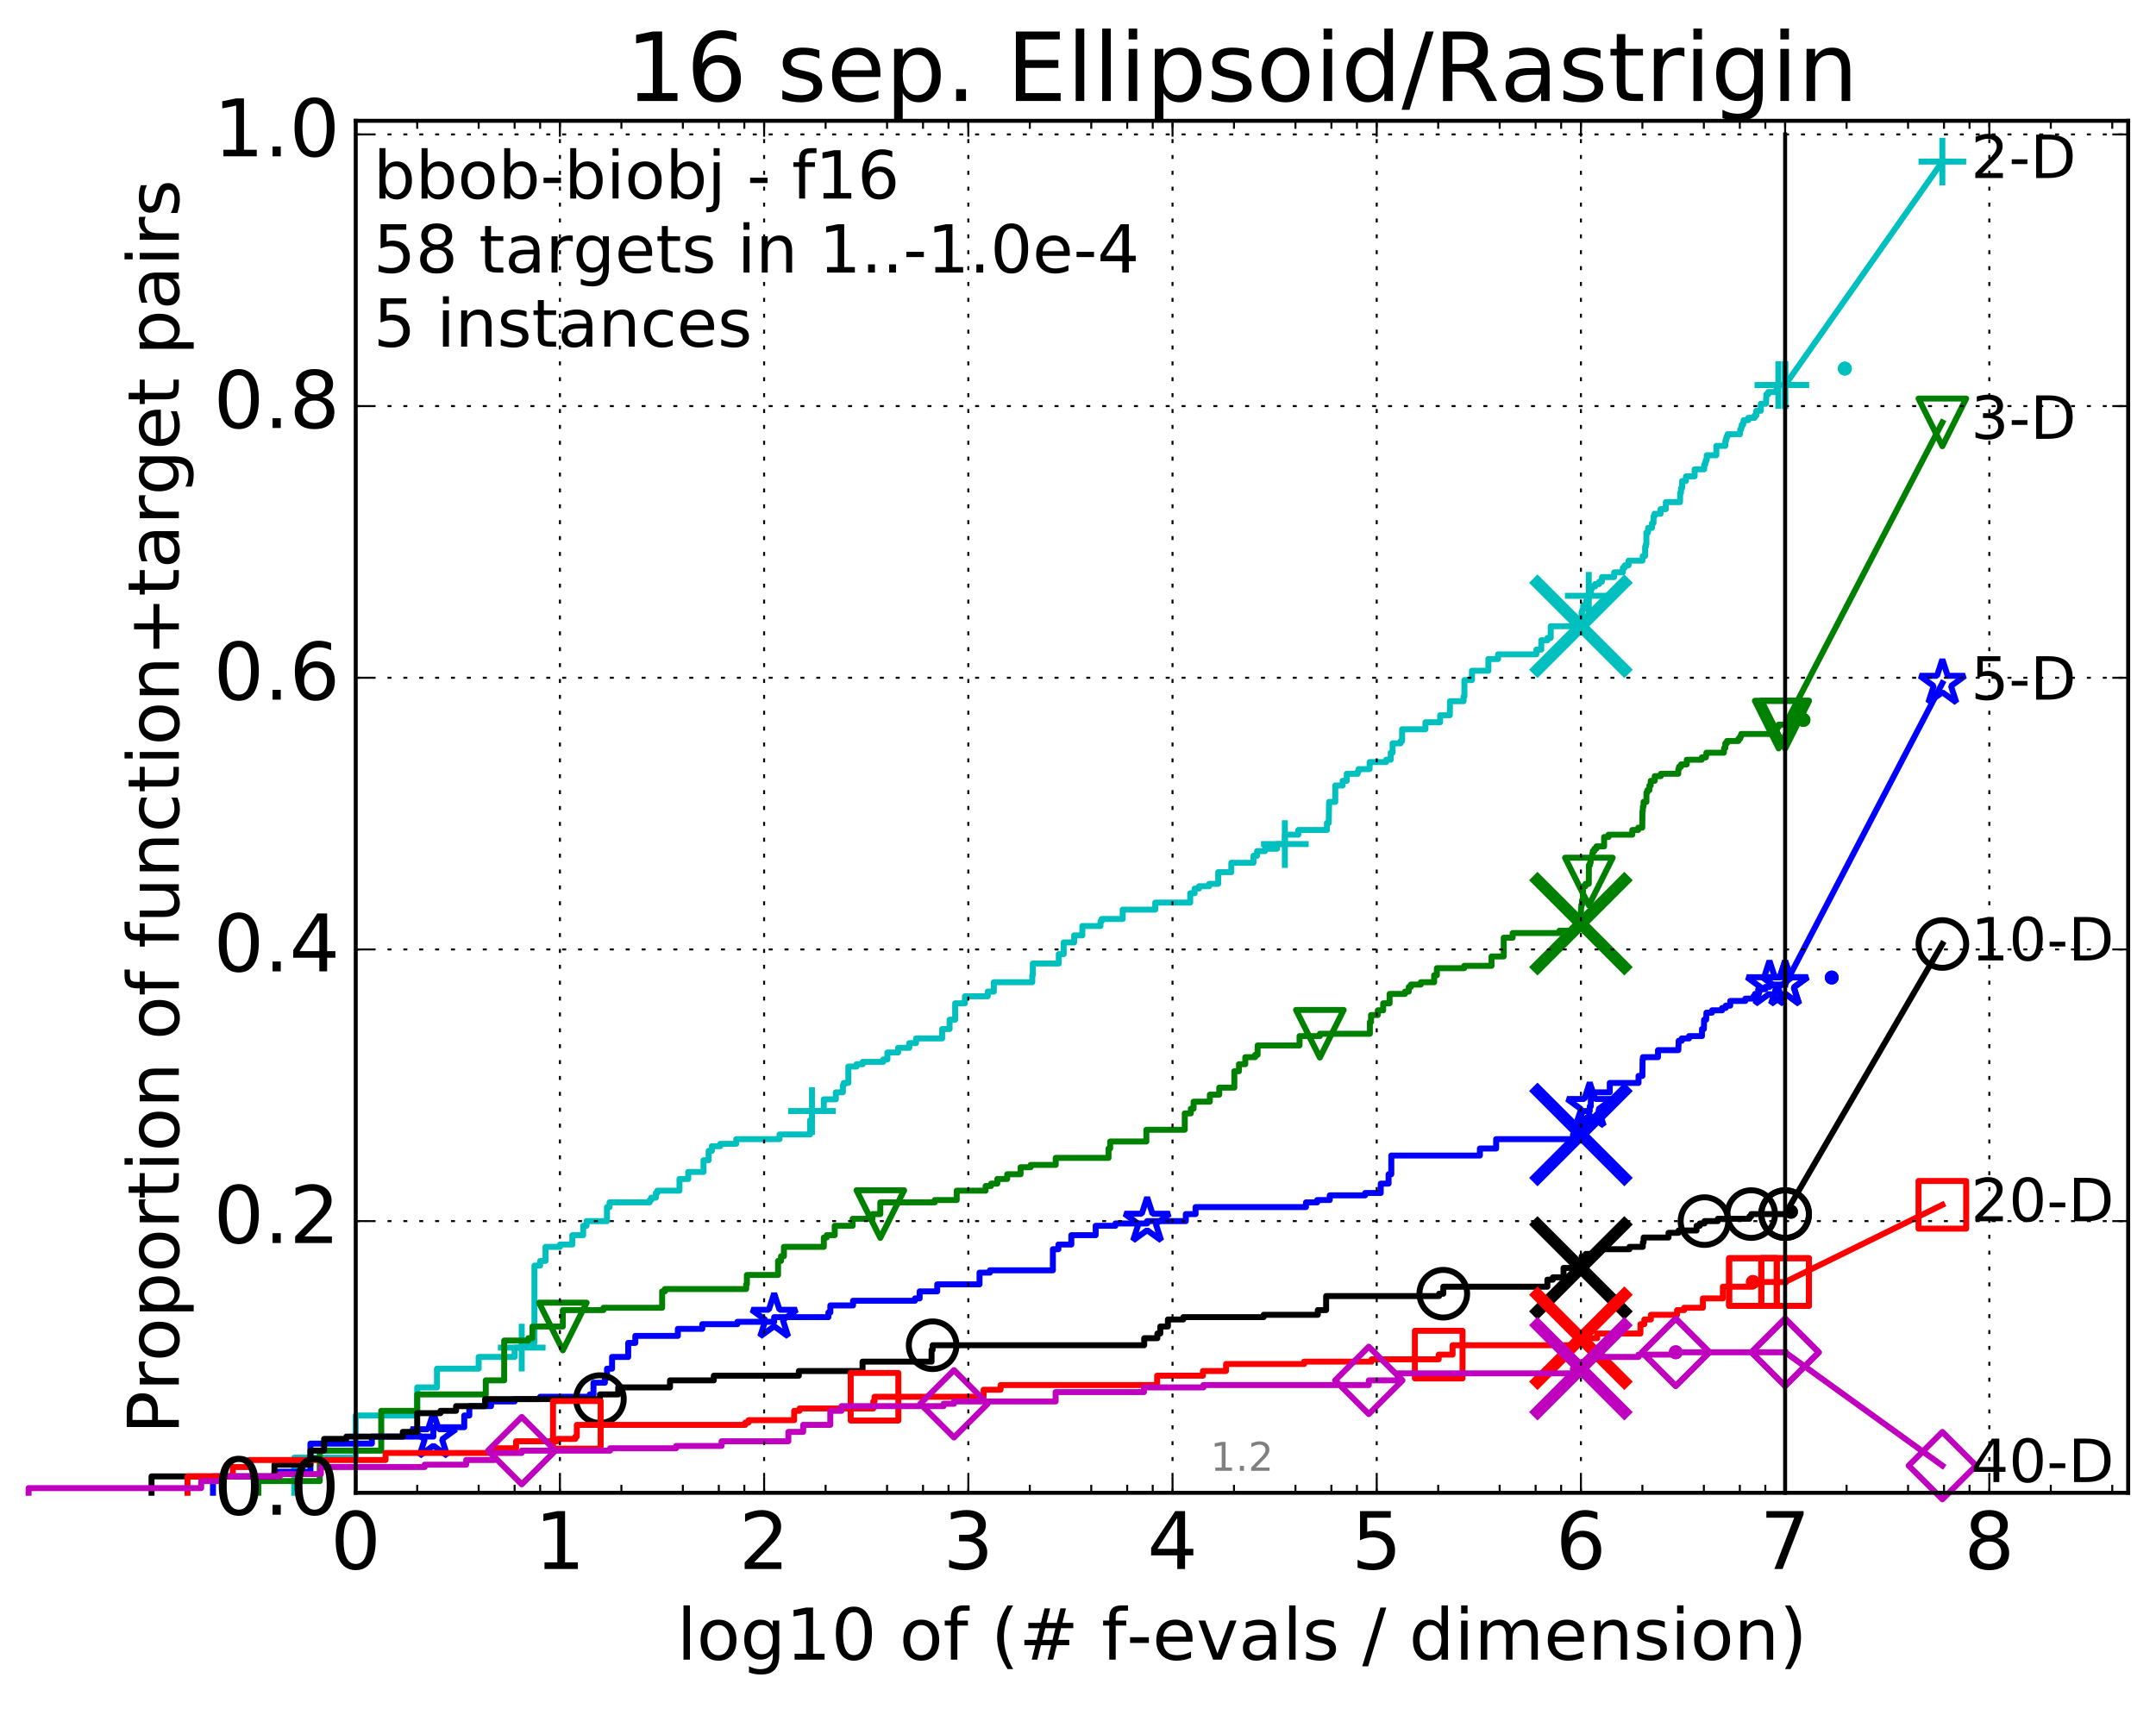 <?xml version="1.0" encoding="utf-8" standalone="no"?>
<!DOCTYPE svg PUBLIC "-//W3C//DTD SVG 1.1//EN"
  "http://www.w3.org/Graphics/SVG/1.1/DTD/svg11.dtd">
<!-- Created with matplotlib (http://matplotlib.org/) -->
<svg height="432pt" version="1.1" viewBox="0 0 543 432" width="543pt" xmlns="http://www.w3.org/2000/svg" xmlns:xlink="http://www.w3.org/1999/xlink">
 <defs>
  <style type="text/css">
*{stroke-linecap:butt;stroke-linejoin:round;stroke-miterlimit:100000;}
  </style>
 </defs>
 <g id="figure_1">
  <g id="patch_1">
   <path d="M 0 432.436 
L 543.192 432.436 
L 543.192 0 
L 0 0 
z
" style="fill:#ffffff;"/>
  </g>
  <g id="axes_1">
   <g id="patch_2">
    <path d="M 89.592 376.036 
L 535.992 376.036 
L 535.992 30.436 
L 89.592 30.436 
z
" style="fill:#ffffff;"/>
   </g>
   <g id="line2d_1">
    <defs>
     <path d="M 0 1.5 
C 0.398 1.5 0.779 1.342 1.061 1.061 
C 1.342 0.779 1.5 0.398 1.5 0 
C 1.5 -0.398 1.342 -0.779 1.061 -1.061 
C 0.779 -1.342 0.398 -1.5 0 -1.5 
C -0.398 -1.5 -0.779 -1.342 -1.061 -1.061 
C -1.342 -0.779 -1.5 -0.398 -1.5 0 
C -1.5 0.398 -1.342 0.779 -1.061 1.061 
C -0.779 1.342 -0.398 1.5 0 1.5 
z
" id="m5298cf10db" style="stroke:#00bfbf;stroke-width:0.5;"/>
    </defs>
    <g>
     <use style="fill:#00bfbf;stroke:#00bfbf;stroke-width:0.5;" x="464.628" xlink:href="#m5298cf10db" y="92.854"/>
     <use style="fill:#00bfbf;stroke:#00bfbf;stroke-width:0.5;" x="464.628" xlink:href="#m5298cf10db" y="92.854"/>
    </g>
   </g>
   <g id="line2d_2">
    <path d="M 74.11 376.036 
L 74.11 367.187 
L 89.592 367.187 
L 89.592 356.567 
L 105.073 356.567 
L 105.073 349.488 
L 110.057 349.488 
L 110.057 344.768 
L 120.555 344.768 
L 120.555 341.818 
L 129.611 341.818 
L 129.611 339.459 
L 131.399 339.459 
L 131.399 338.279 
L 134.595 338.279 
L 134.595 318.81 
L 136.036 318.81 
L 136.036 317.63 
L 137.39 317.63 
L 137.39 314.09 
L 141.02 314.09 
L 141.02 313.5 
L 144.142 313.5 
L 144.142 311.14 
L 146.88 311.14 
L 146.88 308.781 
L 147.723 308.781 
L 147.723 307.601 
L 152.872 307.601 
L 152.872 304.061 
L 153.519 304.061 
L 153.519 302.881 
L 163.614 302.881 
L 163.614 302.291 
L 164.017 302.291 
L 164.017 301.701 
L 165.183 301.701 
L 165.183 300.521 
L 165.558 300.521 
L 165.558 299.931 
L 171.13 299.931 
L 171.13 296.981 
L 173.337 296.981 
L 173.337 295.211 
L 177.189 295.211 
L 177.189 292.262 
L 178.478 292.262 
L 178.478 289.902 
L 179.298 289.902 
L 179.298 288.722 
L 181.409 288.722 
L 181.409 288.132 
L 185.42 288.132 
L 185.42 286.952 
L 196.334 286.952 
L 196.334 285.772 
L 204.036 285.772 
L 204.036 282.232 
L 204.497 282.232 
L 204.497 279.872 
L 207.479 279.872 
L 207.479 276.923 
L 210.511 276.923 
L 210.511 275.153 
L 212.28 275.153 
L 212.28 273.383 
L 212.509 273.383 
L 212.509 272.793 
L 213.661 272.793 
L 213.661 268.663 
L 215.723 268.663 
L 215.723 268.073 
L 217.282 268.073 
L 217.282 267.483 
L 222.442 267.483 
L 222.442 266.893 
L 223.495 266.893 
L 223.495 265.123 
L 226.191 265.123 
L 226.191 263.943 
L 229.013 263.943 
L 229.013 262.763 
L 230.707 262.763 
L 230.707 261.584 
L 237.288 261.584 
L 237.288 259.224 
L 239.157 259.224 
L 239.157 256.864 
L 240.561 256.864 
L 240.561 252.734 
L 243.024 252.734 
L 243.024 250.964 
L 248.772 250.964 
L 248.772 249.784 
L 250.306 249.784 
L 250.306 247.424 
L 259.981 247.424 
L 259.981 245.655 
L 260.122 245.655 
L 260.122 242.705 
L 266.658 242.705 
L 266.658 240.345 
L 267.895 240.345 
L 267.895 237.395 
L 270.53 237.395 
L 270.53 235.625 
L 272.589 235.625 
L 272.589 233.265 
L 277.164 233.265 
L 277.164 232.085 
L 277.464 232.085 
L 277.464 231.495 
L 282.753 231.495 
L 282.753 229.136 
L 290.951 229.136 
L 290.951 227.366 
L 299.765 227.366 
L 299.765 225.006 
L 300.867 225.006 
L 300.867 223.826 
L 302 223.826 
L 302 223.236 
L 304.533 223.236 
L 304.533 222.646 
L 306.809 222.646 
L 306.809 219.696 
L 310.114 219.696 
L 310.114 217.336 
L 315.691 217.336 
L 315.691 215.566 
L 316.606 215.566 
L 316.606 214.387 
L 318.603 214.387 
L 318.603 213.797 
L 321.626 213.797 
L 321.626 212.617 
L 323.599 212.617 
L 323.599 210.257 
L 326.986 210.257 
L 326.986 209.077 
L 334.192 209.077 
L 334.192 207.307 
L 334.657 207.307 
L 334.732 201.997 
L 336.299 201.997 
L 336.299 197.868 
L 338.15 197.868 
L 338.15 196.688 
L 339.193 196.688 
L 339.193 194.918 
L 341.94 194.918 
L 341.94 194.328 
L 342.178 194.328 
L 342.178 193.738 
L 344.944 193.738 
L 344.944 191.968 
L 349.096 191.968 
L 349.096 191.378 
L 350.267 191.378 
L 350.267 189.608 
L 350.741 189.608 
L 350.741 187.248 
L 352.742 187.248 
L 352.742 186.658 
L 353.127 186.658 
L 353.127 183.708 
L 359.008 183.708 
L 359.008 181.939 
L 362.705 181.939 
L 362.705 180.169 
L 365.147 180.169 
L 365.183 176.629 
L 368.609 176.629 
L 368.609 175.449 
L 368.818 175.449 
L 368.818 171.319 
L 370.727 171.319 
L 370.727 168.959 
L 374.854 168.959 
L 374.854 166.01 
L 377.291 166.01 
L 377.291 164.83 
L 386.935 164.83 
L 386.935 163.65 
L 388.185 163.65 
L 388.185 161.29 
L 389.742 161.29 
L 389.742 160.7 
L 390.559 160.7 
L 390.559 157.75 
L 398.237 157.75 
L 398.346 154.21 
L 398.498 154.21 
L 398.498 153.62 
L 398.735 153.62 
L 398.735 152.44 
L 399.521 152.44 
L 399.521 151.261 
L 399.896 151.261 
L 399.896 150.671 
L 400.135 150.671 
L 400.135 150.081 
L 400.687 150.081 
L 400.687 148.311 
L 400.91 148.311 
L 400.91 147.721 
L 401.732 147.721 
L 401.732 147.131 
L 402.758 147.131 
L 402.758 146.541 
L 403.436 146.541 
L 403.48 145.361 
L 406.533 145.361 
L 406.533 144.181 
L 408.729 144.181 
L 408.729 143.001 
L 409.208 143.001 
L 409.208 142.411 
L 410.165 142.411 
L 410.165 141.231 
L 413.662 141.231 
L 413.736 140.051 
L 414.334 140.051 
L 414.334 137.691 
L 414.528 137.691 
L 414.528 137.101 
L 414.652 137.101 
L 414.652 134.152 
L 415.06 134.152 
L 415.084 132.972 
L 416.06 132.972 
L 416.06 131.792 
L 416.436 131.792 
L 416.461 130.022 
L 416.696 130.022 
L 416.696 129.432 
L 418.219 129.432 
L 418.219 128.252 
L 419.547 128.252 
L 419.547 126.482 
L 423.121 126.482 
L 423.163 124.122 
L 423.378 124.122 
L 423.378 122.942 
L 423.654 122.942 
L 423.654 121.172 
L 424.6 121.172 
L 424.617 119.993 
L 426.803 119.993 
L 426.803 118.223 
L 429.21 118.223 
L 429.21 117.043 
L 429.473 117.043 
L 429.473 116.453 
L 429.636 116.453 
L 429.636 115.863 
L 429.845 115.863 
L 429.845 114.683 
L 432.272 114.683 
L 432.272 112.323 
L 434.519 112.323 
L 434.519 111.143 
L 434.687 111.143 
L 434.687 110.553 
L 434.871 110.553 
L 434.871 109.963 
L 435.108 109.963 
L 435.108 109.373 
L 438.238 109.373 
L 438.279 108.193 
L 438.523 108.193 
L 438.523 107.603 
L 438.664 107.603 
L 438.664 107.013 
L 439.017 107.013 
L 439.017 106.423 
L 439.152 106.423 
L 439.152 105.833 
L 440.328 105.833 
L 440.328 105.243 
L 441.918 105.243 
L 441.918 104.654 
L 442.342 104.654 
L 442.342 103.474 
L 443.476 103.474 
L 443.476 101.704 
L 444.782 101.704 
L 444.864 99.344 
L 445.339 99.344 
L 445.339 98.754 
L 447.393 98.754 
L 447.466 97.574 
L 447.89 97.574 
L 447.89 96.984 
L 449.592 96.984 
L 449.592 96.984 
" style="fill:none;stroke:#00bfbf;stroke-linecap:square;stroke-width:1.5;"/>
   </g>
   <g id="line2d_3">
    <defs>
     <path d="M -6 0 
L 6 0 
M 0 6 
L 0 -6 
" id="m51a93aec44" style="stroke:#00bfbf;stroke-width:1.5;"/>
    </defs>
    <g>
     <use style="fill:none;stroke:#00bfbf;stroke-width:1.5;" x="131.399" xlink:href="#m51a93aec44" y="339.459"/>
     <use style="fill:none;stroke:#00bfbf;stroke-width:1.5;" x="204.497" xlink:href="#m51a93aec44" y="279.872"/>
     <use style="fill:none;stroke:#00bfbf;stroke-width:1.5;" x="323.599" xlink:href="#m51a93aec44" y="212.617"/>
     <use style="fill:none;stroke:#00bfbf;stroke-width:1.5;" x="400.135" xlink:href="#m51a93aec44" y="150.081"/>
     <use style="fill:none;stroke:#00bfbf;stroke-width:1.5;" x="447.89" xlink:href="#m51a93aec44" y="96.984"/>
     <use style="fill:none;stroke:#00bfbf;stroke-width:1.5;" x="449.592" xlink:href="#m51a93aec44" y="96.984"/>
    </g>
   </g>
   <g id="line2d_4"/>
   <g id="line2d_5">
    <path clip-path="url(#pc638ef1ba5)" d="M 398.163 157.75 
" style="fill:none;stroke:#00bfbf;stroke-linecap:square;"/>
    <defs>
     <path d="M -12 12 
L 12 -12 
M -12 -12 
L 12 12 
" id="m6636ea081d" style="stroke:#00bfbf;stroke-width:3.0;"/>
    </defs>
    <g clip-path="url(#pc638ef1ba5)">
     <use style="fill:#00bfbf;stroke:#00bfbf;stroke-width:3.0;" x="398.163" xlink:href="#m6636ea081d" y="157.75"/>
    </g>
   </g>
   <g id="line2d_6">
    <defs>
     <path d="M 0 1.5 
C 0.398 1.5 0.779 1.342 1.061 1.061 
C 1.342 0.779 1.5 0.398 1.5 0 
C 1.5 -0.398 1.342 -0.779 1.061 -1.061 
C 0.779 -1.342 0.398 -1.5 0 -1.5 
C -0.398 -1.5 -0.779 -1.342 -1.061 -1.061 
C -1.342 -0.779 -1.5 -0.398 -1.5 0 
C -1.5 0.398 -1.342 0.779 -1.061 1.061 
C -0.779 1.342 -0.398 1.5 0 1.5 
z
" id="m02472e521a" style="stroke:#008000;stroke-width:0.5;"/>
    </defs>
    <g>
     <use style="fill:#008000;stroke:#008000;stroke-width:0.5;" x="454.213" xlink:href="#m02472e521a" y="181.349"/>
     <use style="fill:#008000;stroke:#008000;stroke-width:0.5;" x="454.213" xlink:href="#m02472e521a" y="181.349"/>
    </g>
   </g>
   <g id="line2d_7">
    <path d="M 65.054 376.036 
L 65.054 373.086 
L 80.536 373.086 
L 80.536 365.417 
L 96.017 365.417 
L 96.017 355.388 
L 105.073 355.388 
L 105.073 351.258 
L 122.343 351.258 
L 122.343 347.718 
L 126.98 347.718 
L 126.98 337.689 
L 133.054 337.689 
L 133.054 337.099 
L 134.093 337.099 
L 134.093 334.149 
L 141.753 334.149 
L 141.753 330.019 
L 151.978 330.019 
L 151.978 329.429 
L 166.765 329.429 
L 166.765 325.299 
L 167.46 325.299 
L 167.46 324.71 
L 187.925 324.71 
L 187.925 323.53 
L 188.107 323.53 
L 188.107 321.17 
L 195.956 321.17 
L 195.956 317.63 
L 196.706 317.63 
L 196.706 316.45 
L 197.433 316.45 
L 197.433 314.09 
L 207.479 314.09 
L 207.479 311.73 
L 208.226 311.73 
L 208.226 311.14 
L 210.228 311.14 
L 210.228 308.781 
L 214.743 308.781 
L 214.743 307.011 
L 219.738 307.011 
L 219.738 305.831 
L 221.711 305.831 
L 221.711 302.881 
L 235.416 302.881 
L 235.416 302.291 
L 240.954 302.291 
L 240.954 299.931 
L 248.233 299.931 
L 248.233 298.751 
L 249.605 298.751 
L 249.605 298.161 
L 251.179 298.161 
L 251.179 296.981 
L 253.666 296.981 
L 253.666 295.801 
L 257.043 295.801 
L 257.043 294.031 
L 259.577 294.031 
L 259.577 293.442 
L 265.885 293.442 
L 265.885 291.672 
L 279.192 291.672 
L 279.192 289.312 
L 279.603 289.312 
L 279.603 287.542 
L 288.72 287.542 
L 288.72 284.592 
L 298.389 284.592 
L 298.389 280.462 
L 299.913 280.462 
L 299.913 279.282 
L 300.612 279.282 
L 300.612 277.513 
L 304.706 277.513 
L 304.706 275.743 
L 307.076 275.743 
L 307.076 273.973 
L 310.875 273.973 
L 310.875 269.843 
L 312.04 269.843 
L 312.04 268.073 
L 313.634 268.073 
L 313.634 266.303 
L 316.105 266.303 
L 316.105 265.713 
L 316.739 265.713 
L 316.739 263.353 
L 327.295 263.353 
L 327.295 260.994 
L 332.41 260.994 
L 332.41 260.404 
L 345.01 260.404 
L 345.01 257.454 
L 345.302 257.454 
L 345.302 255.684 
L 347.015 255.684 
L 347.015 254.504 
L 348.362 254.504 
L 348.362 252.734 
L 349.976 252.734 
L 349.976 250.374 
L 353.845 250.374 
L 353.845 249.784 
L 354.806 249.784 
L 354.806 248.604 
L 355.344 248.604 
L 355.344 248.014 
L 357.837 248.014 
L 357.837 247.424 
L 361.195 247.424 
L 361.195 245.655 
L 361.886 245.655 
L 361.886 243.885 
L 368.768 243.885 
L 368.768 243.295 
L 375.648 243.295 
L 375.648 240.935 
L 378.724 240.935 
L 378.724 236.215 
L 380.967 236.215 
L 380.967 235.035 
L 392.762 235.035 
L 392.762 234.445 
L 395.99 234.445 
L 395.99 233.855 
L 398.099 233.855 
L 398.203 228.546 
L 398.271 228.546 
L 398.271 227.956 
L 398.445 227.956 
L 398.445 226.776 
L 398.631 226.776 
L 398.739 223.236 
L 399.309 223.236 
L 399.309 222.646 
L 400.14 222.646 
L 400.165 217.926 
L 400.445 217.926 
L 400.445 217.336 
L 400.607 217.336 
L 400.607 216.156 
L 401.04 216.156 
L 401.04 214.977 
L 401.159 214.977 
L 401.159 214.387 
L 401.563 214.387 
L 401.563 213.797 
L 402.068 213.797 
L 402.068 213.207 
L 404.004 213.207 
L 404.004 210.847 
L 405.112 210.847 
L 405.112 210.257 
L 411.107 210.257 
L 411.107 209.077 
L 412.585 209.077 
L 412.585 208.487 
L 413.612 208.487 
L 413.665 204.357 
L 413.728 204.357 
L 413.786 203.177 
L 413.934 203.177 
L 413.934 201.997 
L 414.655 201.997 
L 414.668 199.637 
L 414.9 199.637 
L 414.9 199.048 
L 415.409 199.048 
L 415.409 197.868 
L 415.744 197.868 
L 415.744 196.688 
L 416.755 196.688 
L 416.755 195.508 
L 418.296 195.508 
L 418.296 194.918 
L 422.679 194.918 
L 422.701 193.738 
L 422.869 193.738 
L 422.869 193.148 
L 423.388 193.148 
L 423.388 192.558 
L 424.822 192.558 
L 424.822 191.378 
L 428.603 191.378 
L 428.603 190.788 
L 429.644 190.788 
L 429.644 190.198 
L 429.763 190.198 
L 429.763 189.608 
L 434.167 189.608 
L 434.226 188.428 
L 434.525 188.428 
L 434.525 187.248 
L 434.948 187.248 
L 434.948 186.658 
L 437.835 186.658 
L 437.835 186.068 
L 438.279 186.068 
L 438.279 185.478 
L 438.529 185.478 
L 438.529 184.888 
L 447.47 184.888 
L 447.524 183.119 
L 447.968 183.119 
L 447.968 182.529 
L 449.592 182.529 
L 449.592 182.529 
" style="fill:none;stroke:#008000;stroke-linecap:square;stroke-width:1.5;"/>
   </g>
   <g id="line2d_8">
    <defs>
     <path d="M -0 6 
L 6 -6 
L -6 -6 
z
" id="m5fd175c113" style="stroke:#008000;stroke-linejoin:miter;stroke-width:1.5;"/>
    </defs>
    <g>
     <use style="fill:none;stroke:#008000;stroke-linejoin:miter;stroke-width:1.5;" x="141.753" xlink:href="#m5fd175c113" y="334.149"/>
     <use style="fill:none;stroke:#008000;stroke-linejoin:miter;stroke-width:1.5;" x="221.711" xlink:href="#m5fd175c113" y="305.831"/>
     <use style="fill:none;stroke:#008000;stroke-linejoin:miter;stroke-width:1.5;" x="332.41" xlink:href="#m5fd175c113" y="260.404"/>
     <use style="fill:none;stroke:#008000;stroke-linejoin:miter;stroke-width:1.5;" x="400.165" xlink:href="#m5fd175c113" y="222.056"/>
     <use style="fill:none;stroke:#008000;stroke-linejoin:miter;stroke-width:1.5;" x="447.968" xlink:href="#m5fd175c113" y="182.529"/>
     <use style="fill:none;stroke:#008000;stroke-linejoin:miter;stroke-width:1.5;" x="449.592" xlink:href="#m5fd175c113" y="182.529"/>
    </g>
   </g>
   <g id="line2d_9"/>
   <g id="line2d_10">
    <path clip-path="url(#pc638ef1ba5)" d="M 398.163 232.675 
" style="fill:none;stroke:#008000;stroke-linecap:square;"/>
    <defs>
     <path d="M -12 12 
L 12 -12 
M -12 -12 
L 12 12 
" id="m95e59d2904" style="stroke:#008000;stroke-width:3.0;"/>
    </defs>
    <g clip-path="url(#pc638ef1ba5)">
     <use style="fill:#008000;stroke:#008000;stroke-width:3.0;" x="398.163" xlink:href="#m95e59d2904" y="232.675"/>
    </g>
   </g>
   <g id="line2d_11">
    <defs>
     <path d="M 0 1.5 
C 0.398 1.5 0.779 1.342 1.061 1.061 
C 1.342 0.779 1.5 0.398 1.5 0 
C 1.5 -0.398 1.342 -0.779 1.061 -1.061 
C 0.779 -1.342 0.398 -1.5 0 -1.5 
C -0.398 -1.5 -0.779 -1.342 -1.061 -1.061 
C -1.342 -0.779 -1.5 -0.398 -1.5 0 
C -1.5 0.398 -1.342 0.779 -1.061 1.061 
C -0.779 1.342 -0.398 1.5 0 1.5 
z
" id="mcd17f87813" style="stroke:#0000ff;stroke-width:0.5;"/>
    </defs>
    <g>
     <use style="fill:#0000ff;stroke:#0000ff;stroke-width:0.5;" x="461.331" xlink:href="#mcd17f87813" y="246.245"/>
     <use style="fill:#0000ff;stroke:#0000ff;stroke-width:0.5;" x="461.331" xlink:href="#mcd17f87813" y="246.245"/>
    </g>
   </g>
   <g id="line2d_12">
    <path d="M 53.645 376.036 
L 53.645 371.907 
L 69.126 371.907 
L 69.126 370.727 
L 78.182 370.727 
L 78.182 363.647 
L 93.664 363.647 
L 93.664 361.877 
L 109.145 361.877 
L 109.145 359.517 
L 116.925 359.517 
L 116.925 356.567 
L 118.201 356.567 
L 118.201 354.208 
L 123.676 354.208 
L 123.676 353.028 
L 129.611 353.028 
L 129.611 352.438 
L 136.036 352.438 
L 136.036 351.848 
L 148.535 351.848 
L 148.535 351.258 
L 149.473 351.258 
L 149.473 348.308 
L 152.34 348.308 
L 152.34 347.128 
L 152.872 347.128 
L 152.872 344.768 
L 154.149 344.768 
L 154.149 341.818 
L 158.221 341.818 
L 158.221 338.279 
L 160.008 338.279 
L 160.008 336.509 
L 170.72 336.509 
L 170.72 334.739 
L 176.878 334.739 
L 176.878 333.559 
L 185.724 333.559 
L 185.724 332.969 
L 194.98 332.969 
L 194.98 331.789 
L 208.634 331.789 
L 208.634 330.609 
L 209.126 330.609 
L 209.126 328.839 
L 214.847 328.839 
L 214.847 327.659 
L 230.443 327.659 
L 230.443 327.069 
L 231.618 327.069 
L 231.618 325.299 
L 236.045 325.299 
L 236.045 323.53 
L 246.698 323.53 
L 246.698 320.58 
L 249.318 320.58 
L 249.318 319.99 
L 265.174 319.99 
L 265.174 314.68 
L 266.564 314.68 
L 266.564 313.5 
L 269.82 313.5 
L 269.82 311.14 
L 275.953 311.14 
L 275.953 308.781 
L 280.917 308.781 
L 280.917 308.191 
L 288.914 308.191 
L 288.914 307.601 
L 298.657 307.601 
L 298.657 305.831 
L 301.112 305.831 
L 301.112 304.061 
L 328.923 304.061 
L 328.923 302.881 
L 331.734 302.881 
L 331.734 302.291 
L 334.908 302.291 
L 334.908 301.111 
L 343.815 301.111 
L 343.815 300.521 
L 347.746 300.521 
L 347.746 298.161 
L 349.72 298.161 
L 349.72 295.801 
L 350.406 295.801 
L 350.406 291.082 
L 372.718 291.082 
L 372.718 289.312 
L 376.812 289.312 
L 376.812 286.952 
L 396.171 286.952 
L 396.171 285.772 
L 398.169 285.772 
L 398.257 280.462 
L 398.421 280.462 
L 398.421 279.872 
L 400.386 279.872 
L 400.386 278.692 
L 400.652 278.692 
L 400.652 275.153 
L 405.429 275.153 
L 405.429 272.793 
L 412.671 272.793 
L 412.671 271.023 
L 413.648 271.023 
L 413.692 266.893 
L 413.774 266.893 
L 413.774 266.303 
L 417.572 266.303 
L 417.572 264.533 
L 422.703 264.533 
L 422.787 262.173 
L 423.561 262.173 
L 423.561 261.584 
L 425.394 261.584 
L 425.394 260.994 
L 428.644 260.994 
L 428.644 259.224 
L 429.128 259.224 
L 429.191 256.864 
L 429.703 256.864 
L 429.775 255.094 
L 431.176 255.094 
L 431.176 254.504 
L 433.726 254.504 
L 433.726 253.914 
L 434.631 253.914 
L 434.631 253.324 
L 435.765 253.324 
L 435.765 252.144 
L 439.569 252.144 
L 439.569 251.554 
L 441.629 251.554 
L 441.629 250.964 
L 441.998 250.964 
L 441.998 250.374 
L 442.819 250.374 
L 442.819 249.194 
L 444.608 249.194 
L 444.608 248.604 
L 445.656 248.604 
L 445.656 248.014 
L 449.592 248.014 
L 449.592 248.014 
" style="fill:none;stroke:#0000ff;stroke-linecap:square;stroke-width:1.5;"/>
   </g>
   <g id="line2d_13">
    <defs>
     <path d="M 0 -6 
L -1.347 -1.854 
L -5.706 -1.854 
L -2.18 0.708 
L -3.527 4.854 
L -0 2.292 
L 3.527 4.854 
L 2.18 0.708 
L 5.706 -1.854 
L 1.347 -1.854 
z
" id="me5cda5a485" style="stroke:#0000ff;stroke-linejoin:bevel;stroke-width:1.5;"/>
    </defs>
    <g>
     <use style="fill:none;stroke:#0000ff;stroke-linejoin:bevel;stroke-width:1.5;" x="109.145" xlink:href="#me5cda5a485" y="361.877"/>
     <use style="fill:none;stroke:#0000ff;stroke-linejoin:bevel;stroke-width:1.5;" x="194.98" xlink:href="#me5cda5a485" y="331.789"/>
     <use style="fill:none;stroke:#0000ff;stroke-linejoin:bevel;stroke-width:1.5;" x="288.914" xlink:href="#me5cda5a485" y="307.601"/>
     <use style="fill:none;stroke:#0000ff;stroke-linejoin:bevel;stroke-width:1.5;" x="400.386" xlink:href="#me5cda5a485" y="278.692"/>
     <use style="fill:none;stroke:#0000ff;stroke-linejoin:bevel;stroke-width:1.5;" x="445.656" xlink:href="#me5cda5a485" y="248.014"/>
     <use style="fill:none;stroke:#0000ff;stroke-linejoin:bevel;stroke-width:1.5;" x="449.592" xlink:href="#me5cda5a485" y="248.014"/>
    </g>
   </g>
   <g id="line2d_14"/>
   <g id="line2d_15">
    <path clip-path="url(#pc638ef1ba5)" d="M 398.163 285.772 
" style="fill:none;stroke:#0000ff;stroke-linecap:square;"/>
    <defs>
     <path d="M -12 12 
L 12 -12 
M -12 -12 
L 12 12 
" id="mcef93cde2f" style="stroke:#0000ff;stroke-width:3.0;"/>
    </defs>
    <g clip-path="url(#pc638ef1ba5)">
     <use style="fill:#0000ff;stroke:#0000ff;stroke-width:3.0;" x="398.163" xlink:href="#mcef93cde2f" y="285.772"/>
    </g>
   </g>
   <g id="line2d_16">
    <defs>
     <path d="M 0 1.5 
C 0.398 1.5 0.779 1.342 1.061 1.061 
C 1.342 0.779 1.5 0.398 1.5 0 
C 1.5 -0.398 1.342 -0.779 1.061 -1.061 
C 0.779 -1.342 0.398 -1.5 0 -1.5 
C -0.398 -1.5 -0.779 -1.342 -1.061 -1.061 
C -1.342 -0.779 -1.5 -0.398 -1.5 0 
C -1.5 0.398 -1.342 0.779 -1.061 1.061 
C -0.779 1.342 -0.398 1.5 0 1.5 
z
" id="mb4cc5b5771" style="stroke:#000000;stroke-width:0.5;"/>
    </defs>
    <g>
     <use style="stroke:#000000;stroke-width:0.5;" x="451.072" xlink:href="#mb4cc5b5771" y="305.241"/>
     <use style="stroke:#000000;stroke-width:0.5;" x="451.072" xlink:href="#mb4cc5b5771" y="305.241"/>
    </g>
   </g>
   <g id="line2d_17">
    <path d="M 38.163 376.036 
L 38.163 371.907 
L 69.126 371.907 
L 69.126 368.957 
L 78.182 368.957 
L 78.182 365.417 
L 81.625 365.417 
L 81.625 362.467 
L 87.238 362.467 
L 87.238 361.877 
L 101.443 361.877 
L 101.443 360.697 
L 105.073 360.697 
L 105.073 355.978 
L 110.933 355.978 
L 110.933 355.388 
L 114.862 355.388 
L 114.862 354.208 
L 122.17 354.208 
L 122.17 352.438 
L 151.095 352.438 
L 151.095 351.258 
L 155.706 351.258 
L 155.706 349.488 
L 168.744 349.488 
L 168.744 347.718 
L 179.776 347.718 
L 179.776 346.538 
L 201.19 346.538 
L 201.19 345.358 
L 217.238 345.358 
L 217.238 342.998 
L 234.62 342.998 
L 234.62 340.049 
L 234.889 340.049 
L 234.889 338.869 
L 288.173 338.869 
L 288.173 337.099 
L 291.485 337.099 
L 291.485 335.919 
L 292.231 335.919 
L 292.231 334.149 
L 294.143 334.149 
L 294.143 332.379 
L 298.008 332.379 
L 298.008 331.789 
L 318.261 331.789 
L 318.261 331.199 
L 331.898 331.199 
L 331.898 330.019 
L 333.991 330.019 
L 333.991 326.479 
L 362.45 326.479 
L 362.45 325.889 
L 363.501 325.889 
L 363.501 324.12 
L 389.716 324.12 
L 389.716 322.35 
L 391.104 322.35 
L 391.104 321.76 
L 393.784 321.76 
L 393.784 319.4 
L 398.166 319.4 
L 398.166 318.81 
L 398.178 318.81 
L 398.178 318.22 
L 398.354 318.22 
L 398.354 317.04 
L 398.357 317.04 
L 398.357 316.45 
L 399.391 316.45 
L 399.391 315.86 
L 402.455 315.86 
L 402.455 314.68 
L 410.393 314.68 
L 410.393 314.09 
L 413.739 314.09 
L 413.739 313.5 
L 413.77 313.5 
L 413.77 312.91 
L 413.955 312.91 
L 413.955 311.73 
L 420.224 311.73 
L 420.224 310.55 
L 422.766 310.55 
L 422.766 309.96 
L 427.295 309.96 
L 427.295 308.781 
L 428.109 308.781 
L 428.109 308.191 
L 429.282 308.191 
L 429.282 307.601 
L 432.657 307.601 
L 432.657 307.011 
L 440.597 307.011 
L 440.597 306.421 
L 441.05 306.421 
L 441.05 305.831 
L 449.592 305.831 
" style="fill:none;stroke:#000000;stroke-linecap:square;stroke-width:1.5;"/>
   </g>
   <g id="line2d_18">
    <defs>
     <path d="M 0 6 
C 1.591 6 3.117 5.368 4.243 4.243 
C 5.368 3.117 6 1.591 6 0 
C 6 -1.591 5.368 -3.117 4.243 -4.243 
C 3.117 -5.368 1.591 -6 0 -6 
C -1.591 -6 -3.117 -5.368 -4.243 -4.243 
C -5.368 -3.117 -6 -1.591 -6 0 
C -6 1.591 -5.368 3.117 -4.243 4.243 
C -3.117 5.368 -1.591 6 0 6 
z
" id="md8635c04a1" style="stroke:#000000;stroke-width:1.5;"/>
    </defs>
    <g>
     <use style="fill:none;stroke:#000000;stroke-width:1.5;" x="151.095" xlink:href="#md8635c04a1" y="352.438"/>
     <use style="fill:none;stroke:#000000;stroke-width:1.5;" x="234.889" xlink:href="#md8635c04a1" y="338.869"/>
     <use style="fill:none;stroke:#000000;stroke-width:1.5;" x="363.501" xlink:href="#md8635c04a1" y="325.889"/>
     <use style="fill:none;stroke:#000000;stroke-width:1.5;" x="429.282" xlink:href="#md8635c04a1" y="307.601"/>
     <use style="fill:none;stroke:#000000;stroke-width:1.5;" x="441.05" xlink:href="#md8635c04a1" y="305.831"/>
     <use style="fill:none;stroke:#000000;stroke-width:1.5;" x="449.592" xlink:href="#md8635c04a1" y="305.831"/>
    </g>
   </g>
   <g id="line2d_19"/>
   <g id="line2d_20">
    <path clip-path="url(#pc638ef1ba5)" d="M 398.163 319.4 
" style="fill:none;stroke:#000000;stroke-linecap:square;"/>
    <defs>
     <path d="M -12 12 
L 12 -12 
M -12 -12 
L 12 12 
" id="mdd4be0e825" style="stroke:#000000;stroke-width:3.0;"/>
    </defs>
    <g clip-path="url(#pc638ef1ba5)">
     <use style="stroke:#000000;stroke-width:3.0;" x="398.163" xlink:href="#mdd4be0e825" y="319.4"/>
    </g>
   </g>
   <g id="line2d_21">
    <defs>
     <path d="M 0 1.5 
C 0.398 1.5 0.779 1.342 1.061 1.061 
C 1.342 0.779 1.5 0.398 1.5 0 
C 1.5 -0.398 1.342 -0.779 1.061 -1.061 
C 0.779 -1.342 0.398 -1.5 0 -1.5 
C -0.398 -1.5 -0.779 -1.342 -1.061 -1.061 
C -1.342 -0.779 -1.5 -0.398 -1.5 0 
C -1.5 0.398 -1.342 0.779 -1.061 1.061 
C -0.779 1.342 -0.398 1.5 0 1.5 
z
" id="mf963b05273" style="stroke:#ff0000;stroke-width:0.5;"/>
    </defs>
    <g>
     <use style="fill:#ff0000;stroke:#ff0000;stroke-width:0.5;" x="441.487" xlink:href="#mf963b05273" y="322.94"/>
     <use style="fill:#ff0000;stroke:#ff0000;stroke-width:0.5;" x="441.487" xlink:href="#mf963b05273" y="322.94"/>
    </g>
   </g>
   <g id="line2d_22">
    <path d="M 47.219 376.036 
L 47.219 371.907 
L 58.629 371.907 
L 58.629 369.547 
L 62.701 369.547 
L 62.701 367.777 
L 97.107 367.777 
L 97.107 366.007 
L 124.393 366.007 
L 124.393 364.827 
L 129.98 364.827 
L 129.98 363.057 
L 140.34 363.057 
L 140.34 362.467 
L 144.905 362.467 
L 144.905 361.877 
L 145.278 361.877 
L 145.278 358.927 
L 187.715 358.927 
L 187.715 358.337 
L 188.541 358.337 
L 188.541 357.747 
L 200.012 357.747 
L 200.012 355.388 
L 201.371 355.388 
L 201.371 354.798 
L 219.936 354.798 
L 219.936 353.028 
L 220.253 353.028 
L 220.253 351.848 
L 247.721 351.848 
L 247.721 350.078 
L 252.008 350.078 
L 252.008 348.898 
L 291.432 348.898 
L 291.432 346.538 
L 302.959 346.538 
L 302.959 345.358 
L 308.788 345.358 
L 308.788 343.588 
L 328.463 343.588 
L 328.463 342.998 
L 345.456 342.998 
L 345.456 342.408 
L 362.345 342.408 
L 362.345 341.228 
L 365.841 341.228 
L 365.841 338.869 
L 397.174 338.869 
L 397.174 337.099 
L 402.257 337.099 
L 402.257 335.919 
L 413.156 335.919 
L 413.156 333.559 
L 414.132 333.559 
L 414.132 332.379 
L 415.785 332.379 
L 415.785 331.199 
L 422.376 331.199 
L 422.376 330.019 
L 424.15 330.019 
L 424.15 329.429 
L 428.883 329.429 
L 428.883 327.069 
L 433.916 327.069 
L 433.916 324.12 
L 441.487 324.12 
L 441.487 322.94 
L 449.592 322.94 
" style="fill:none;stroke:#ff0000;stroke-linecap:square;stroke-width:1.5;"/>
   </g>
   <g id="line2d_23">
    <defs>
     <path d="M -6 6 
L 6 6 
L 6 -6 
L -6 -6 
z
" id="m15af7281fc" style="stroke:#ff0000;stroke-linejoin:miter;stroke-width:1.5;"/>
    </defs>
    <g>
     <use style="fill:none;stroke:#ff0000;stroke-linejoin:miter;stroke-width:1.5;" x="145.278" xlink:href="#m15af7281fc" y="358.927"/>
     <use style="fill:none;stroke:#ff0000;stroke-linejoin:miter;stroke-width:1.5;" x="220.253" xlink:href="#m15af7281fc" y="351.848"/>
     <use style="fill:none;stroke:#ff0000;stroke-linejoin:miter;stroke-width:1.5;" x="362.345" xlink:href="#m15af7281fc" y="341.228"/>
     <use style="fill:none;stroke:#ff0000;stroke-linejoin:miter;stroke-width:1.5;" x="441.487" xlink:href="#m15af7281fc" y="322.94"/>
     <use style="fill:none;stroke:#ff0000;stroke-linejoin:miter;stroke-width:1.5;" x="441.487" xlink:href="#m15af7281fc" y="322.94"/>
     <use style="fill:none;stroke:#ff0000;stroke-linejoin:miter;stroke-width:1.5;" x="449.592" xlink:href="#m15af7281fc" y="322.94"/>
    </g>
   </g>
   <g id="line2d_24"/>
   <g id="line2d_25">
    <path clip-path="url(#pc638ef1ba5)" d="M 398.163 337.099 
" style="fill:none;stroke:#ff0000;stroke-linecap:square;"/>
    <defs>
     <path d="M -12 12 
L 12 -12 
M -12 -12 
L 12 12 
" id="m6af4978f65" style="stroke:#ff0000;stroke-width:3.0;"/>
    </defs>
    <g clip-path="url(#pc638ef1ba5)">
     <use style="fill:#ff0000;stroke:#ff0000;stroke-width:3.0;" x="398.163" xlink:href="#m6af4978f65" y="337.099"/>
    </g>
   </g>
   <g id="line2d_26">
    <defs>
     <path d="M 0 1.5 
C 0.398 1.5 0.779 1.342 1.061 1.061 
C 1.342 0.779 1.5 0.398 1.5 0 
C 1.5 -0.398 1.342 -0.779 1.061 -1.061 
C 0.779 -1.342 0.398 -1.5 0 -1.5 
C -0.398 -1.5 -0.779 -1.342 -1.061 -1.061 
C -1.342 -0.779 -1.5 -0.398 -1.5 0 
C -1.5 0.398 -1.342 0.779 -1.061 1.061 
C -0.779 1.342 -0.398 1.5 0 1.5 
z
" id="m93641e181b" style="stroke:#bf00bf;stroke-width:0.5;"/>
    </defs>
    <g>
     <use style="fill:#bf00bf;stroke:#bf00bf;stroke-width:0.5;" x="422.046" xlink:href="#m93641e181b" y="340.639"/>
     <use style="fill:#bf00bf;stroke:#bf00bf;stroke-width:0.5;" x="422.046" xlink:href="#m93641e181b" y="340.639"/>
    </g>
   </g>
   <g id="line2d_27">
    <path d="M 7.2 376.036 
L 7.2 374.856 
L 50.662 374.856 
L 50.662 373.086 
L 56.275 373.086 
L 56.275 371.907 
L 70.48 371.907 
L 70.48 371.317 
L 80.813 371.317 
L 80.813 369.547 
L 106.947 369.547 
L 106.947 368.957 
L 117.412 368.957 
L 117.412 367.777 
L 124.51 367.777 
L 124.51 366.007 
L 131.399 366.007 
L 131.399 365.417 
L 153.647 365.417 
L 153.647 364.827 
L 170.272 364.827 
L 170.272 364.237 
L 181.736 364.237 
L 181.736 363.057 
L 198.552 363.057 
L 198.552 360.697 
L 202.284 360.697 
L 202.284 358.927 
L 209.116 358.927 
L 209.116 355.388 
L 211.947 355.388 
L 211.947 354.208 
L 237.648 354.208 
L 237.648 353.618 
L 240.261 353.618 
L 240.261 353.028 
L 265.864 353.028 
L 265.864 350.668 
L 288.113 350.668 
L 288.113 349.488 
L 303.077 349.488 
L 303.077 348.898 
L 344.735 348.898 
L 344.735 347.718 
L 352.092 347.718 
L 352.092 345.948 
L 396.139 345.948 
L 396.139 344.768 
L 398.168 344.768 
L 398.168 344.178 
L 398.18 344.178 
L 398.18 343.588 
L 398.477 343.588 
L 398.477 342.998 
L 400.836 342.998 
L 400.836 341.818 
L 412.656 341.818 
L 412.656 341.228 
L 422.046 341.228 
L 422.046 340.639 
L 449.592 340.639 
" style="fill:none;stroke:#bf00bf;stroke-linecap:square;stroke-width:1.5;"/>
   </g>
   <g id="line2d_28">
    <defs>
     <path d="M -0 8.485 
L 8.485 0 
L 0 -8.485 
L -8.485 -0 
z
" id="mef6a4ec582" style="stroke:#bf00bf;stroke-linejoin:miter;stroke-width:1.5;"/>
    </defs>
    <g>
     <use style="fill:none;stroke:#bf00bf;stroke-linejoin:miter;stroke-width:1.5;" x="131.399" xlink:href="#mef6a4ec582" y="365.417"/>
     <use style="fill:none;stroke:#bf00bf;stroke-linejoin:miter;stroke-width:1.5;" x="240.261" xlink:href="#mef6a4ec582" y="353.618"/>
     <use style="fill:none;stroke:#bf00bf;stroke-linejoin:miter;stroke-width:1.5;" x="344.735" xlink:href="#mef6a4ec582" y="347.718"/>
     <use style="fill:none;stroke:#bf00bf;stroke-linejoin:miter;stroke-width:1.5;" x="422.046" xlink:href="#mef6a4ec582" y="340.639"/>
     <use style="fill:none;stroke:#bf00bf;stroke-linejoin:miter;stroke-width:1.5;" x="422.046" xlink:href="#mef6a4ec582" y="340.639"/>
     <use style="fill:none;stroke:#bf00bf;stroke-linejoin:miter;stroke-width:1.5;" x="449.592" xlink:href="#mef6a4ec582" y="340.639"/>
    </g>
   </g>
   <g id="line2d_29"/>
   <g id="line2d_30">
    <path clip-path="url(#pc638ef1ba5)" d="M 398.163 344.768 
" style="fill:none;stroke:#bf00bf;stroke-linecap:square;"/>
    <defs>
     <path d="M -12 12 
L 12 -12 
M -12 -12 
L 12 12 
" id="m24a3ae759c" style="stroke:#bf00bf;stroke-width:3.0;"/>
    </defs>
    <g clip-path="url(#pc638ef1ba5)">
     <use style="fill:#bf00bf;stroke:#bf00bf;stroke-width:3.0;" x="398.163" xlink:href="#m24a3ae759c" y="344.768"/>
    </g>
   </g>
   <g id="line2d_31">
    <path d="M 449.592 340.639 
L 489.192 369.193 
" style="fill:none;stroke:#bf00bf;stroke-linecap:square;stroke-width:1.5;"/>
    <g>
     <use style="fill:none;stroke:#bf00bf;stroke-linejoin:miter;stroke-width:1.5;" x="449.592" xlink:href="#mef6a4ec582" y="340.639"/>
     <use style="fill:none;stroke:#bf00bf;stroke-linejoin:miter;stroke-width:1.5;" x="489.192" xlink:href="#mef6a4ec582" y="369.193"/>
    </g>
   </g>
   <g id="line2d_32">
    <path d="M 449.592 322.94 
L 489.192 303.494 
" style="fill:none;stroke:#ff0000;stroke-linecap:square;stroke-width:1.5;"/>
    <g>
     <use style="fill:none;stroke:#ff0000;stroke-linejoin:miter;stroke-width:1.5;" x="449.592" xlink:href="#m15af7281fc" y="322.94"/>
     <use style="fill:none;stroke:#ff0000;stroke-linejoin:miter;stroke-width:1.5;" x="489.192" xlink:href="#m15af7281fc" y="303.494"/>
    </g>
   </g>
   <g id="line2d_33">
    <path d="M 449.592 305.831 
L 489.192 237.796 
" style="fill:none;stroke:#000000;stroke-linecap:square;stroke-width:1.5;"/>
    <g>
     <use style="fill:none;stroke:#000000;stroke-width:1.5;" x="449.592" xlink:href="#md8635c04a1" y="305.831"/>
     <use style="fill:none;stroke:#000000;stroke-width:1.5;" x="489.192" xlink:href="#md8635c04a1" y="237.796"/>
    </g>
   </g>
   <g id="line2d_34">
    <path d="M 449.592 248.014 
L 489.192 172.098 
" style="fill:none;stroke:#0000ff;stroke-linecap:square;stroke-width:1.5;"/>
    <g>
     <use style="fill:none;stroke:#0000ff;stroke-linejoin:bevel;stroke-width:1.5;" x="449.592" xlink:href="#me5cda5a485" y="248.014"/>
     <use style="fill:none;stroke:#0000ff;stroke-linejoin:bevel;stroke-width:1.5;" x="489.192" xlink:href="#me5cda5a485" y="172.098"/>
    </g>
   </g>
   <g id="line2d_35">
    <path d="M 449.592 182.529 
L 489.192 106.4 
" style="fill:none;stroke:#008000;stroke-linecap:square;stroke-width:1.5;"/>
    <g>
     <use style="fill:none;stroke:#008000;stroke-linejoin:miter;stroke-width:1.5;" x="449.592" xlink:href="#m5fd175c113" y="182.529"/>
     <use style="fill:none;stroke:#008000;stroke-linejoin:miter;stroke-width:1.5;" x="489.192" xlink:href="#m5fd175c113" y="106.4"/>
    </g>
   </g>
   <g id="line2d_36">
    <path d="M 449.592 96.984 
L 489.192 40.702 
" style="fill:none;stroke:#00bfbf;stroke-linecap:square;stroke-width:1.5;"/>
    <g>
     <use style="fill:none;stroke:#00bfbf;stroke-width:1.5;" x="449.592" xlink:href="#m51a93aec44" y="96.984"/>
     <use style="fill:none;stroke:#00bfbf;stroke-width:1.5;" x="489.192" xlink:href="#m51a93aec44" y="40.702"/>
    </g>
   </g>
   <g id="line2d_37">
    <path d="M 449.592 376.036 
L 449.592 33.858 
" style="fill:none;stroke:#000000;stroke-linecap:square;"/>
   </g>
   <g id="patch_3">
    <path d="M 89.592 30.436 
L 535.992 30.436 
" style="fill:none;stroke:#000000;stroke-linecap:square;stroke-linejoin:miter;"/>
   </g>
   <g id="patch_4">
    <path d="M 535.992 376.036 
L 535.992 30.436 
" style="fill:none;stroke:#000000;stroke-linecap:square;stroke-linejoin:miter;"/>
   </g>
   <g id="patch_5">
    <path d="M 89.592 376.036 
L 535.992 376.036 
" style="fill:none;stroke:#000000;stroke-linecap:square;stroke-linejoin:miter;"/>
   </g>
   <g id="patch_6">
    <path d="M 89.592 376.036 
L 89.592 30.436 
" style="fill:none;stroke:#000000;stroke-linecap:square;stroke-linejoin:miter;"/>
   </g>
   <g id="matplotlib.axis_1">
    <g id="xtick_1">
     <g id="line2d_38">
      <path clip-path="url(#pc638ef1ba5)" d="M 89.592 376.036 
L 89.592 30.436 
" style="fill:none;stroke:#000000;stroke-dasharray:1,3;stroke-dashoffset:0.0;stroke-width:0.5;"/>
     </g>
     <g id="line2d_39">
      <defs>
       <path d="M 0 0 
L 0 -4 
" id="md51b1af667" style="stroke:#000000;stroke-width:0.5;"/>
      </defs>
      <g>
       <use style="stroke:#000000;stroke-width:0.5;" x="89.592" xlink:href="#md51b1af667" y="376.036"/>
      </g>
     </g>
     <g id="line2d_40">
      <defs>
       <path d="M 0 0 
L 0 4 
" id="m75abc8dff0" style="stroke:#000000;stroke-width:0.5;"/>
      </defs>
      <g>
       <use style="stroke:#000000;stroke-width:0.5;" x="89.592" xlink:href="#m75abc8dff0" y="30.436"/>
      </g>
     </g>
     <g id="text_1">
      <!-- 0 -->
      <defs>
       <path d="M 31.781 66.406 
Q 24.172 66.406 20.328 58.906 
Q 16.5 51.422 16.5 36.375 
Q 16.5 21.391 20.328 13.891 
Q 24.172 6.391 31.781 6.391 
Q 39.453 6.391 43.281 13.891 
Q 47.125 21.391 47.125 36.375 
Q 47.125 51.422 43.281 58.906 
Q 39.453 66.406 31.781 66.406 
M 31.781 74.219 
Q 44.047 74.219 50.516 64.516 
Q 56.984 54.828 56.984 36.375 
Q 56.984 17.969 50.516 8.266 
Q 44.047 -1.422 31.781 -1.422 
Q 19.531 -1.422 13.062 8.266 
Q 6.594 17.969 6.594 36.375 
Q 6.594 54.828 13.062 64.516 
Q 19.531 74.219 31.781 74.219 
" id="BitstreamVeraSans-Roman-30"/>
      </defs>
      <g transform="translate(83.229 395.233)scale(0.2 -0.2)">
       <use xlink:href="#BitstreamVeraSans-Roman-30"/>
      </g>
     </g>
    </g>
    <g id="xtick_2">
     <g id="line2d_41">
      <path clip-path="url(#pc638ef1ba5)" d="M 141.02 376.036 
L 141.02 30.436 
" style="fill:none;stroke:#000000;stroke-dasharray:1,3;stroke-dashoffset:0.0;stroke-width:0.5;"/>
     </g>
     <g id="line2d_42">
      <g>
       <use style="stroke:#000000;stroke-width:0.5;" x="141.02" xlink:href="#md51b1af667" y="376.036"/>
      </g>
     </g>
     <g id="line2d_43">
      <g>
       <use style="stroke:#000000;stroke-width:0.5;" x="141.02" xlink:href="#m75abc8dff0" y="30.436"/>
      </g>
     </g>
     <g id="text_2">
      <!-- 1 -->
      <defs>
       <path d="M 12.406 8.297 
L 28.516 8.297 
L 28.516 63.922 
L 10.984 60.406 
L 10.984 69.391 
L 28.422 72.906 
L 38.281 72.906 
L 38.281 8.297 
L 54.391 8.297 
L 54.391 0 
L 12.406 0 
z
" id="BitstreamVeraSans-Roman-31"/>
      </defs>
      <g transform="translate(134.658 395.233)scale(0.2 -0.2)">
       <use xlink:href="#BitstreamVeraSans-Roman-31"/>
      </g>
     </g>
    </g>
    <g id="xtick_3">
     <g id="line2d_44">
      <path clip-path="url(#pc638ef1ba5)" d="M 192.449 376.036 
L 192.449 30.436 
" style="fill:none;stroke:#000000;stroke-dasharray:1,3;stroke-dashoffset:0.0;stroke-width:0.5;"/>
     </g>
     <g id="line2d_45">
      <g>
       <use style="stroke:#000000;stroke-width:0.5;" x="192.449" xlink:href="#md51b1af667" y="376.036"/>
      </g>
     </g>
     <g id="line2d_46">
      <g>
       <use style="stroke:#000000;stroke-width:0.5;" x="192.449" xlink:href="#m75abc8dff0" y="30.436"/>
      </g>
     </g>
     <g id="text_3">
      <!-- 2 -->
      <defs>
       <path d="M 19.188 8.297 
L 53.609 8.297 
L 53.609 0 
L 7.328 0 
L 7.328 8.297 
Q 12.938 14.109 22.625 23.891 
Q 32.328 33.688 34.812 36.531 
Q 39.547 41.844 41.422 45.531 
Q 43.312 49.219 43.312 52.781 
Q 43.312 58.594 39.234 62.25 
Q 35.156 65.922 28.609 65.922 
Q 23.969 65.922 18.812 64.312 
Q 13.672 62.703 7.812 59.422 
L 7.812 69.391 
Q 13.766 71.781 18.938 73 
Q 24.125 74.219 28.422 74.219 
Q 39.75 74.219 46.484 68.547 
Q 53.219 62.891 53.219 53.422 
Q 53.219 48.922 51.531 44.891 
Q 49.859 40.875 45.406 35.406 
Q 44.188 33.984 37.641 27.219 
Q 31.109 20.453 19.188 8.297 
" id="BitstreamVeraSans-Roman-32"/>
      </defs>
      <g transform="translate(186.086 395.233)scale(0.2 -0.2)">
       <use xlink:href="#BitstreamVeraSans-Roman-32"/>
      </g>
     </g>
    </g>
    <g id="xtick_4">
     <g id="line2d_47">
      <path clip-path="url(#pc638ef1ba5)" d="M 243.877 376.036 
L 243.877 30.436 
" style="fill:none;stroke:#000000;stroke-dasharray:1,3;stroke-dashoffset:0.0;stroke-width:0.5;"/>
     </g>
     <g id="line2d_48">
      <g>
       <use style="stroke:#000000;stroke-width:0.5;" x="243.877" xlink:href="#md51b1af667" y="376.036"/>
      </g>
     </g>
     <g id="line2d_49">
      <g>
       <use style="stroke:#000000;stroke-width:0.5;" x="243.877" xlink:href="#m75abc8dff0" y="30.436"/>
      </g>
     </g>
     <g id="text_4">
      <!-- 3 -->
      <defs>
       <path d="M 40.578 39.312 
Q 47.656 37.797 51.625 33 
Q 55.609 28.219 55.609 21.188 
Q 55.609 10.406 48.188 4.484 
Q 40.766 -1.422 27.094 -1.422 
Q 22.516 -1.422 17.656 -0.516 
Q 12.797 0.391 7.625 2.203 
L 7.625 11.719 
Q 11.719 9.328 16.594 8.109 
Q 21.484 6.891 26.812 6.891 
Q 36.078 6.891 40.938 10.547 
Q 45.797 14.203 45.797 21.188 
Q 45.797 27.641 41.281 31.266 
Q 36.766 34.906 28.719 34.906 
L 20.219 34.906 
L 20.219 43.016 
L 29.109 43.016 
Q 36.375 43.016 40.234 45.922 
Q 44.094 48.828 44.094 54.297 
Q 44.094 59.906 40.109 62.906 
Q 36.141 65.922 28.719 65.922 
Q 24.656 65.922 20.016 65.031 
Q 15.375 64.156 9.812 62.312 
L 9.812 71.094 
Q 15.438 72.656 20.344 73.438 
Q 25.25 74.219 29.594 74.219 
Q 40.828 74.219 47.359 69.109 
Q 53.906 64.016 53.906 55.328 
Q 53.906 49.266 50.438 45.094 
Q 46.969 40.922 40.578 39.312 
" id="BitstreamVeraSans-Roman-33"/>
      </defs>
      <g transform="translate(237.515 395.233)scale(0.2 -0.2)">
       <use xlink:href="#BitstreamVeraSans-Roman-33"/>
      </g>
     </g>
    </g>
    <g id="xtick_5">
     <g id="line2d_50">
      <path clip-path="url(#pc638ef1ba5)" d="M 295.306 376.036 
L 295.306 30.436 
" style="fill:none;stroke:#000000;stroke-dasharray:1,3;stroke-dashoffset:0.0;stroke-width:0.5;"/>
     </g>
     <g id="line2d_51">
      <g>
       <use style="stroke:#000000;stroke-width:0.5;" x="295.306" xlink:href="#md51b1af667" y="376.036"/>
      </g>
     </g>
     <g id="line2d_52">
      <g>
       <use style="stroke:#000000;stroke-width:0.5;" x="295.306" xlink:href="#m75abc8dff0" y="30.436"/>
      </g>
     </g>
     <g id="text_5">
      <!-- 4 -->
      <defs>
       <path d="M 37.797 64.312 
L 12.891 25.391 
L 37.797 25.391 
z
M 35.203 72.906 
L 47.609 72.906 
L 47.609 25.391 
L 58.016 25.391 
L 58.016 17.188 
L 47.609 17.188 
L 47.609 0 
L 37.797 0 
L 37.797 17.188 
L 4.891 17.188 
L 4.891 26.703 
z
" id="BitstreamVeraSans-Roman-34"/>
      </defs>
      <g transform="translate(288.943 395.233)scale(0.2 -0.2)">
       <use xlink:href="#BitstreamVeraSans-Roman-34"/>
      </g>
     </g>
    </g>
    <g id="xtick_6">
     <g id="line2d_53">
      <path clip-path="url(#pc638ef1ba5)" d="M 346.735 376.036 
L 346.735 30.436 
" style="fill:none;stroke:#000000;stroke-dasharray:1,3;stroke-dashoffset:0.0;stroke-width:0.5;"/>
     </g>
     <g id="line2d_54">
      <g>
       <use style="stroke:#000000;stroke-width:0.5;" x="346.735" xlink:href="#md51b1af667" y="376.036"/>
      </g>
     </g>
     <g id="line2d_55">
      <g>
       <use style="stroke:#000000;stroke-width:0.5;" x="346.735" xlink:href="#m75abc8dff0" y="30.436"/>
      </g>
     </g>
     <g id="text_6">
      <!-- 5 -->
      <defs>
       <path d="M 10.797 72.906 
L 49.516 72.906 
L 49.516 64.594 
L 19.828 64.594 
L 19.828 46.734 
Q 21.969 47.469 24.109 47.828 
Q 26.266 48.188 28.422 48.188 
Q 40.625 48.188 47.75 41.5 
Q 54.891 34.812 54.891 23.391 
Q 54.891 11.625 47.562 5.094 
Q 40.234 -1.422 26.906 -1.422 
Q 22.312 -1.422 17.547 -0.641 
Q 12.797 0.141 7.719 1.703 
L 7.719 11.625 
Q 12.109 9.234 16.797 8.062 
Q 21.484 6.891 26.703 6.891 
Q 35.156 6.891 40.078 11.328 
Q 45.016 15.766 45.016 23.391 
Q 45.016 31 40.078 35.438 
Q 35.156 39.891 26.703 39.891 
Q 22.75 39.891 18.812 39.016 
Q 14.891 38.141 10.797 36.281 
z
" id="BitstreamVeraSans-Roman-35"/>
      </defs>
      <g transform="translate(340.372 395.233)scale(0.2 -0.2)">
       <use xlink:href="#BitstreamVeraSans-Roman-35"/>
      </g>
     </g>
    </g>
    <g id="xtick_7">
     <g id="line2d_56">
      <path clip-path="url(#pc638ef1ba5)" d="M 398.163 376.036 
L 398.163 30.436 
" style="fill:none;stroke:#000000;stroke-dasharray:1,3;stroke-dashoffset:0.0;stroke-width:0.5;"/>
     </g>
     <g id="line2d_57">
      <g>
       <use style="stroke:#000000;stroke-width:0.5;" x="398.163" xlink:href="#md51b1af667" y="376.036"/>
      </g>
     </g>
     <g id="line2d_58">
      <g>
       <use style="stroke:#000000;stroke-width:0.5;" x="398.163" xlink:href="#m75abc8dff0" y="30.436"/>
      </g>
     </g>
     <g id="text_7">
      <!-- 6 -->
      <defs>
       <path d="M 33.016 40.375 
Q 26.375 40.375 22.484 35.828 
Q 18.609 31.297 18.609 23.391 
Q 18.609 15.531 22.484 10.953 
Q 26.375 6.391 33.016 6.391 
Q 39.656 6.391 43.531 10.953 
Q 47.406 15.531 47.406 23.391 
Q 47.406 31.297 43.531 35.828 
Q 39.656 40.375 33.016 40.375 
M 52.594 71.297 
L 52.594 62.312 
Q 48.875 64.062 45.094 64.984 
Q 41.312 65.922 37.594 65.922 
Q 27.828 65.922 22.672 59.328 
Q 17.531 52.734 16.797 39.406 
Q 19.672 43.656 24.016 45.922 
Q 28.375 48.188 33.594 48.188 
Q 44.578 48.188 50.953 41.516 
Q 57.328 34.859 57.328 23.391 
Q 57.328 12.156 50.688 5.359 
Q 44.047 -1.422 33.016 -1.422 
Q 20.359 -1.422 13.672 8.266 
Q 6.984 17.969 6.984 36.375 
Q 6.984 53.656 15.188 63.938 
Q 23.391 74.219 37.203 74.219 
Q 40.922 74.219 44.703 73.484 
Q 48.484 72.75 52.594 71.297 
" id="BitstreamVeraSans-Roman-36"/>
      </defs>
      <g transform="translate(391.801 395.233)scale(0.2 -0.2)">
       <use xlink:href="#BitstreamVeraSans-Roman-36"/>
      </g>
     </g>
    </g>
    <g id="xtick_8">
     <g id="line2d_59">
      <path clip-path="url(#pc638ef1ba5)" d="M 449.592 376.036 
L 449.592 30.436 
" style="fill:none;stroke:#000000;stroke-dasharray:1,3;stroke-dashoffset:0.0;stroke-width:0.5;"/>
     </g>
     <g id="line2d_60">
      <g>
       <use style="stroke:#000000;stroke-width:0.5;" x="449.592" xlink:href="#md51b1af667" y="376.036"/>
      </g>
     </g>
     <g id="line2d_61">
      <g>
       <use style="stroke:#000000;stroke-width:0.5;" x="449.592" xlink:href="#m75abc8dff0" y="30.436"/>
      </g>
     </g>
     <g id="text_8">
      <!-- 7 -->
      <defs>
       <path d="M 8.203 72.906 
L 55.078 72.906 
L 55.078 68.703 
L 28.609 0 
L 18.312 0 
L 43.219 64.594 
L 8.203 64.594 
z
" id="BitstreamVeraSans-Roman-37"/>
      </defs>
      <g transform="translate(443.229 395.233)scale(0.2 -0.2)">
       <use xlink:href="#BitstreamVeraSans-Roman-37"/>
      </g>
     </g>
    </g>
    <g id="xtick_9">
     <g id="line2d_62">
      <path clip-path="url(#pc638ef1ba5)" d="M 501.02 376.036 
L 501.02 30.436 
" style="fill:none;stroke:#000000;stroke-dasharray:1,3;stroke-dashoffset:0.0;stroke-width:0.5;"/>
     </g>
     <g id="line2d_63">
      <g>
       <use style="stroke:#000000;stroke-width:0.5;" x="501.02" xlink:href="#md51b1af667" y="376.036"/>
      </g>
     </g>
     <g id="line2d_64">
      <g>
       <use style="stroke:#000000;stroke-width:0.5;" x="501.02" xlink:href="#m75abc8dff0" y="30.436"/>
      </g>
     </g>
     <g id="text_9">
      <!-- 8 -->
      <defs>
       <path d="M 31.781 34.625 
Q 24.75 34.625 20.719 30.859 
Q 16.703 27.094 16.703 20.516 
Q 16.703 13.922 20.719 10.156 
Q 24.75 6.391 31.781 6.391 
Q 38.812 6.391 42.859 10.172 
Q 46.922 13.969 46.922 20.516 
Q 46.922 27.094 42.891 30.859 
Q 38.875 34.625 31.781 34.625 
M 21.922 38.812 
Q 15.578 40.375 12.031 44.719 
Q 8.5 49.078 8.5 55.328 
Q 8.5 64.062 14.719 69.141 
Q 20.953 74.219 31.781 74.219 
Q 42.672 74.219 48.875 69.141 
Q 55.078 64.062 55.078 55.328 
Q 55.078 49.078 51.531 44.719 
Q 48 40.375 41.703 38.812 
Q 48.828 37.156 52.797 32.312 
Q 56.781 27.484 56.781 20.516 
Q 56.781 9.906 50.312 4.234 
Q 43.844 -1.422 31.781 -1.422 
Q 19.734 -1.422 13.25 4.234 
Q 6.781 9.906 6.781 20.516 
Q 6.781 27.484 10.781 32.312 
Q 14.797 37.156 21.922 38.812 
M 18.312 54.391 
Q 18.312 48.734 21.844 45.562 
Q 25.391 42.391 31.781 42.391 
Q 38.141 42.391 41.719 45.562 
Q 45.312 48.734 45.312 54.391 
Q 45.312 60.062 41.719 63.234 
Q 38.141 66.406 31.781 66.406 
Q 25.391 66.406 21.844 63.234 
Q 18.312 60.062 18.312 54.391 
" id="BitstreamVeraSans-Roman-38"/>
      </defs>
      <g transform="translate(494.658 395.233)scale(0.2 -0.2)">
       <use xlink:href="#BitstreamVeraSans-Roman-38"/>
      </g>
     </g>
    </g>
    <g id="xtick_10">
     <g id="line2d_65">
      <defs>
       <path d="M 0 0 
L 0 -2 
" id="m46261c0e12" style="stroke:#000000;stroke-width:0.5;"/>
      </defs>
      <g>
       <use style="stroke:#000000;stroke-width:0.5;" x="105.073" xlink:href="#m46261c0e12" y="376.036"/>
      </g>
     </g>
     <g id="line2d_66">
      <defs>
       <path d="M 0 0 
L 0 2 
" id="m377e9ab7d9" style="stroke:#000000;stroke-width:0.5;"/>
      </defs>
      <g>
       <use style="stroke:#000000;stroke-width:0.5;" x="105.073" xlink:href="#m377e9ab7d9" y="30.436"/>
      </g>
     </g>
    </g>
    <g id="xtick_11">
     <g id="line2d_67">
      <g>
       <use style="stroke:#000000;stroke-width:0.5;" x="120.555" xlink:href="#m46261c0e12" y="376.036"/>
      </g>
     </g>
     <g id="line2d_68">
      <g>
       <use style="stroke:#000000;stroke-width:0.5;" x="120.555" xlink:href="#m377e9ab7d9" y="30.436"/>
      </g>
     </g>
    </g>
    <g id="xtick_12">
     <g id="line2d_69">
      <g>
       <use style="stroke:#000000;stroke-width:0.5;" x="129.611" xlink:href="#m46261c0e12" y="376.036"/>
      </g>
     </g>
     <g id="line2d_70">
      <g>
       <use style="stroke:#000000;stroke-width:0.5;" x="129.611" xlink:href="#m377e9ab7d9" y="30.436"/>
      </g>
     </g>
    </g>
    <g id="xtick_13">
     <g id="line2d_71">
      <g>
       <use style="stroke:#000000;stroke-width:0.5;" x="136.036" xlink:href="#m46261c0e12" y="376.036"/>
      </g>
     </g>
     <g id="line2d_72">
      <g>
       <use style="stroke:#000000;stroke-width:0.5;" x="136.036" xlink:href="#m377e9ab7d9" y="30.436"/>
      </g>
     </g>
    </g>
    <g id="xtick_14">
     <g id="line2d_73">
      <g>
       <use style="stroke:#000000;stroke-width:0.5;" x="156.502" xlink:href="#m46261c0e12" y="376.036"/>
      </g>
     </g>
     <g id="line2d_74">
      <g>
       <use style="stroke:#000000;stroke-width:0.5;" x="156.502" xlink:href="#m377e9ab7d9" y="30.436"/>
      </g>
     </g>
    </g>
    <g id="xtick_15">
     <g id="line2d_75">
      <g>
       <use style="stroke:#000000;stroke-width:0.5;" x="171.983" xlink:href="#m46261c0e12" y="376.036"/>
      </g>
     </g>
     <g id="line2d_76">
      <g>
       <use style="stroke:#000000;stroke-width:0.5;" x="171.983" xlink:href="#m377e9ab7d9" y="30.436"/>
      </g>
     </g>
    </g>
    <g id="xtick_16">
     <g id="line2d_77">
      <g>
       <use style="stroke:#000000;stroke-width:0.5;" x="181.039" xlink:href="#m46261c0e12" y="376.036"/>
      </g>
     </g>
     <g id="line2d_78">
      <g>
       <use style="stroke:#000000;stroke-width:0.5;" x="181.039" xlink:href="#m377e9ab7d9" y="30.436"/>
      </g>
     </g>
    </g>
    <g id="xtick_17">
     <g id="line2d_79">
      <g>
       <use style="stroke:#000000;stroke-width:0.5;" x="187.465" xlink:href="#m46261c0e12" y="376.036"/>
      </g>
     </g>
     <g id="line2d_80">
      <g>
       <use style="stroke:#000000;stroke-width:0.5;" x="187.465" xlink:href="#m377e9ab7d9" y="30.436"/>
      </g>
     </g>
    </g>
    <g id="xtick_18">
     <g id="line2d_81">
      <g>
       <use style="stroke:#000000;stroke-width:0.5;" x="207.93" xlink:href="#m46261c0e12" y="376.036"/>
      </g>
     </g>
     <g id="line2d_82">
      <g>
       <use style="stroke:#000000;stroke-width:0.5;" x="207.93" xlink:href="#m377e9ab7d9" y="30.436"/>
      </g>
     </g>
    </g>
    <g id="xtick_19">
     <g id="line2d_83">
      <g>
       <use style="stroke:#000000;stroke-width:0.5;" x="223.412" xlink:href="#m46261c0e12" y="376.036"/>
      </g>
     </g>
     <g id="line2d_84">
      <g>
       <use style="stroke:#000000;stroke-width:0.5;" x="223.412" xlink:href="#m377e9ab7d9" y="30.436"/>
      </g>
     </g>
    </g>
    <g id="xtick_20">
     <g id="line2d_85">
      <g>
       <use style="stroke:#000000;stroke-width:0.5;" x="232.468" xlink:href="#m46261c0e12" y="376.036"/>
      </g>
     </g>
     <g id="line2d_86">
      <g>
       <use style="stroke:#000000;stroke-width:0.5;" x="232.468" xlink:href="#m377e9ab7d9" y="30.436"/>
      </g>
     </g>
    </g>
    <g id="xtick_21">
     <g id="line2d_87">
      <g>
       <use style="stroke:#000000;stroke-width:0.5;" x="238.893" xlink:href="#m46261c0e12" y="376.036"/>
      </g>
     </g>
     <g id="line2d_88">
      <g>
       <use style="stroke:#000000;stroke-width:0.5;" x="238.893" xlink:href="#m377e9ab7d9" y="30.436"/>
      </g>
     </g>
    </g>
    <g id="xtick_22">
     <g id="line2d_89">
      <g>
       <use style="stroke:#000000;stroke-width:0.5;" x="259.359" xlink:href="#m46261c0e12" y="376.036"/>
      </g>
     </g>
     <g id="line2d_90">
      <g>
       <use style="stroke:#000000;stroke-width:0.5;" x="259.359" xlink:href="#m377e9ab7d9" y="30.436"/>
      </g>
     </g>
    </g>
    <g id="xtick_23">
     <g id="line2d_91">
      <g>
       <use style="stroke:#000000;stroke-width:0.5;" x="274.84" xlink:href="#m46261c0e12" y="376.036"/>
      </g>
     </g>
     <g id="line2d_92">
      <g>
       <use style="stroke:#000000;stroke-width:0.5;" x="274.84" xlink:href="#m377e9ab7d9" y="30.436"/>
      </g>
     </g>
    </g>
    <g id="xtick_24">
     <g id="line2d_93">
      <g>
       <use style="stroke:#000000;stroke-width:0.5;" x="283.897" xlink:href="#m46261c0e12" y="376.036"/>
      </g>
     </g>
     <g id="line2d_94">
      <g>
       <use style="stroke:#000000;stroke-width:0.5;" x="283.897" xlink:href="#m377e9ab7d9" y="30.436"/>
      </g>
     </g>
    </g>
    <g id="xtick_25">
     <g id="line2d_95">
      <g>
       <use style="stroke:#000000;stroke-width:0.5;" x="290.322" xlink:href="#m46261c0e12" y="376.036"/>
      </g>
     </g>
     <g id="line2d_96">
      <g>
       <use style="stroke:#000000;stroke-width:0.5;" x="290.322" xlink:href="#m377e9ab7d9" y="30.436"/>
      </g>
     </g>
    </g>
    <g id="xtick_26">
     <g id="line2d_97">
      <g>
       <use style="stroke:#000000;stroke-width:0.5;" x="310.787" xlink:href="#m46261c0e12" y="376.036"/>
      </g>
     </g>
     <g id="line2d_98">
      <g>
       <use style="stroke:#000000;stroke-width:0.5;" x="310.787" xlink:href="#m377e9ab7d9" y="30.436"/>
      </g>
     </g>
    </g>
    <g id="xtick_27">
     <g id="line2d_99">
      <g>
       <use style="stroke:#000000;stroke-width:0.5;" x="326.269" xlink:href="#m46261c0e12" y="376.036"/>
      </g>
     </g>
     <g id="line2d_100">
      <g>
       <use style="stroke:#000000;stroke-width:0.5;" x="326.269" xlink:href="#m377e9ab7d9" y="30.436"/>
      </g>
     </g>
    </g>
    <g id="xtick_28">
     <g id="line2d_101">
      <g>
       <use style="stroke:#000000;stroke-width:0.5;" x="335.325" xlink:href="#m46261c0e12" y="376.036"/>
      </g>
     </g>
     <g id="line2d_102">
      <g>
       <use style="stroke:#000000;stroke-width:0.5;" x="335.325" xlink:href="#m377e9ab7d9" y="30.436"/>
      </g>
     </g>
    </g>
    <g id="xtick_29">
     <g id="line2d_103">
      <g>
       <use style="stroke:#000000;stroke-width:0.5;" x="341.751" xlink:href="#m46261c0e12" y="376.036"/>
      </g>
     </g>
     <g id="line2d_104">
      <g>
       <use style="stroke:#000000;stroke-width:0.5;" x="341.751" xlink:href="#m377e9ab7d9" y="30.436"/>
      </g>
     </g>
    </g>
    <g id="xtick_30">
     <g id="line2d_105">
      <g>
       <use style="stroke:#000000;stroke-width:0.5;" x="362.216" xlink:href="#m46261c0e12" y="376.036"/>
      </g>
     </g>
     <g id="line2d_106">
      <g>
       <use style="stroke:#000000;stroke-width:0.5;" x="362.216" xlink:href="#m377e9ab7d9" y="30.436"/>
      </g>
     </g>
    </g>
    <g id="xtick_31">
     <g id="line2d_107">
      <g>
       <use style="stroke:#000000;stroke-width:0.5;" x="377.698" xlink:href="#m46261c0e12" y="376.036"/>
      </g>
     </g>
     <g id="line2d_108">
      <g>
       <use style="stroke:#000000;stroke-width:0.5;" x="377.698" xlink:href="#m377e9ab7d9" y="30.436"/>
      </g>
     </g>
    </g>
    <g id="xtick_32">
     <g id="line2d_109">
      <g>
       <use style="stroke:#000000;stroke-width:0.5;" x="386.754" xlink:href="#m46261c0e12" y="376.036"/>
      </g>
     </g>
     <g id="line2d_110">
      <g>
       <use style="stroke:#000000;stroke-width:0.5;" x="386.754" xlink:href="#m377e9ab7d9" y="30.436"/>
      </g>
     </g>
    </g>
    <g id="xtick_33">
     <g id="line2d_111">
      <g>
       <use style="stroke:#000000;stroke-width:0.5;" x="393.179" xlink:href="#m46261c0e12" y="376.036"/>
      </g>
     </g>
     <g id="line2d_112">
      <g>
       <use style="stroke:#000000;stroke-width:0.5;" x="393.179" xlink:href="#m377e9ab7d9" y="30.436"/>
      </g>
     </g>
    </g>
    <g id="xtick_34">
     <g id="line2d_113">
      <g>
       <use style="stroke:#000000;stroke-width:0.5;" x="413.645" xlink:href="#m46261c0e12" y="376.036"/>
      </g>
     </g>
     <g id="line2d_114">
      <g>
       <use style="stroke:#000000;stroke-width:0.5;" x="413.645" xlink:href="#m377e9ab7d9" y="30.436"/>
      </g>
     </g>
    </g>
    <g id="xtick_35">
     <g id="line2d_115">
      <g>
       <use style="stroke:#000000;stroke-width:0.5;" x="429.126" xlink:href="#m46261c0e12" y="376.036"/>
      </g>
     </g>
     <g id="line2d_116">
      <g>
       <use style="stroke:#000000;stroke-width:0.5;" x="429.126" xlink:href="#m377e9ab7d9" y="30.436"/>
      </g>
     </g>
    </g>
    <g id="xtick_36">
     <g id="line2d_117">
      <g>
       <use style="stroke:#000000;stroke-width:0.5;" x="438.182" xlink:href="#m46261c0e12" y="376.036"/>
      </g>
     </g>
     <g id="line2d_118">
      <g>
       <use style="stroke:#000000;stroke-width:0.5;" x="438.182" xlink:href="#m377e9ab7d9" y="30.436"/>
      </g>
     </g>
    </g>
    <g id="xtick_37">
     <g id="line2d_119">
      <g>
       <use style="stroke:#000000;stroke-width:0.5;" x="444.608" xlink:href="#m46261c0e12" y="376.036"/>
      </g>
     </g>
     <g id="line2d_120">
      <g>
       <use style="stroke:#000000;stroke-width:0.5;" x="444.608" xlink:href="#m377e9ab7d9" y="30.436"/>
      </g>
     </g>
    </g>
    <g id="xtick_38">
     <g id="line2d_121">
      <g>
       <use style="stroke:#000000;stroke-width:0.5;" x="465.073" xlink:href="#m46261c0e12" y="376.036"/>
      </g>
     </g>
     <g id="line2d_122">
      <g>
       <use style="stroke:#000000;stroke-width:0.5;" x="465.073" xlink:href="#m377e9ab7d9" y="30.436"/>
      </g>
     </g>
    </g>
    <g id="xtick_39">
     <g id="line2d_123">
      <g>
       <use style="stroke:#000000;stroke-width:0.5;" x="480.555" xlink:href="#m46261c0e12" y="376.036"/>
      </g>
     </g>
     <g id="line2d_124">
      <g>
       <use style="stroke:#000000;stroke-width:0.5;" x="480.555" xlink:href="#m377e9ab7d9" y="30.436"/>
      </g>
     </g>
    </g>
    <g id="xtick_40">
     <g id="line2d_125">
      <g>
       <use style="stroke:#000000;stroke-width:0.5;" x="489.611" xlink:href="#m46261c0e12" y="376.036"/>
      </g>
     </g>
     <g id="line2d_126">
      <g>
       <use style="stroke:#000000;stroke-width:0.5;" x="489.611" xlink:href="#m377e9ab7d9" y="30.436"/>
      </g>
     </g>
    </g>
    <g id="xtick_41">
     <g id="line2d_127">
      <g>
       <use style="stroke:#000000;stroke-width:0.5;" x="496.036" xlink:href="#m46261c0e12" y="376.036"/>
      </g>
     </g>
     <g id="line2d_128">
      <g>
       <use style="stroke:#000000;stroke-width:0.5;" x="496.036" xlink:href="#m377e9ab7d9" y="30.436"/>
      </g>
     </g>
    </g>
    <g id="xtick_42">
     <g id="line2d_129">
      <g>
       <use style="stroke:#000000;stroke-width:0.5;" x="516.502" xlink:href="#m46261c0e12" y="376.036"/>
      </g>
     </g>
     <g id="line2d_130">
      <g>
       <use style="stroke:#000000;stroke-width:0.5;" x="516.502" xlink:href="#m377e9ab7d9" y="30.436"/>
      </g>
     </g>
    </g>
    <g id="xtick_43">
     <g id="line2d_131">
      <g>
       <use style="stroke:#000000;stroke-width:0.5;" x="531.983" xlink:href="#m46261c0e12" y="376.036"/>
      </g>
     </g>
     <g id="line2d_132">
      <g>
       <use style="stroke:#000000;stroke-width:0.5;" x="531.983" xlink:href="#m377e9ab7d9" y="30.436"/>
      </g>
     </g>
    </g>
    <g id="text_10">
     <!-- log10 of (# f-evals / dimension) -->
     <defs>
      <path id="BitstreamVeraSans-Roman-20"/>
      <path d="M 51.125 44 
L 36.922 44 
L 32.812 27.688 
L 47.125 27.688 
z
M 43.797 71.781 
L 38.719 51.516 
L 52.984 51.516 
L 58.109 71.781 
L 65.922 71.781 
L 60.891 51.516 
L 76.125 51.516 
L 76.125 44 
L 58.984 44 
L 54.984 27.688 
L 70.516 27.688 
L 70.516 20.219 
L 53.078 20.219 
L 48 0 
L 40.188 0 
L 45.219 20.219 
L 30.906 20.219 
L 25.875 0 
L 18.016 0 
L 23.094 20.219 
L 7.719 20.219 
L 7.719 27.688 
L 24.906 27.688 
L 29 44 
L 13.281 44 
L 13.281 51.516 
L 30.906 51.516 
L 35.891 71.781 
z
" id="BitstreamVeraSans-Roman-23"/>
      <path d="M 52 44.188 
Q 55.375 50.25 60.062 53.125 
Q 64.75 56 71.094 56 
Q 79.641 56 84.281 50.016 
Q 88.922 44.047 88.922 33.016 
L 88.922 0 
L 79.891 0 
L 79.891 32.719 
Q 79.891 40.578 77.094 44.375 
Q 74.312 48.188 68.609 48.188 
Q 61.625 48.188 57.562 43.547 
Q 53.516 38.922 53.516 30.906 
L 53.516 0 
L 44.484 0 
L 44.484 32.719 
Q 44.484 40.625 41.703 44.406 
Q 38.922 48.188 33.109 48.188 
Q 26.219 48.188 22.156 43.531 
Q 18.109 38.875 18.109 30.906 
L 18.109 0 
L 9.078 0 
L 9.078 54.688 
L 18.109 54.688 
L 18.109 46.188 
Q 21.188 51.219 25.484 53.609 
Q 29.781 56 35.688 56 
Q 41.656 56 45.828 52.969 
Q 50 49.953 52 44.188 
" id="BitstreamVeraSans-Roman-6d"/>
      <path d="M 54.891 33.016 
L 54.891 0 
L 45.906 0 
L 45.906 32.719 
Q 45.906 40.484 42.875 44.328 
Q 39.844 48.188 33.797 48.188 
Q 26.516 48.188 22.312 43.547 
Q 18.109 38.922 18.109 30.906 
L 18.109 0 
L 9.078 0 
L 9.078 54.688 
L 18.109 54.688 
L 18.109 46.188 
Q 21.344 51.125 25.703 53.562 
Q 30.078 56 35.797 56 
Q 45.219 56 50.047 50.172 
Q 54.891 44.344 54.891 33.016 
" id="BitstreamVeraSans-Roman-6e"/>
      <path d="M 31 75.875 
Q 24.469 64.656 21.281 53.656 
Q 18.109 42.672 18.109 31.391 
Q 18.109 20.125 21.312 9.062 
Q 24.516 -2 31 -13.188 
L 23.188 -13.188 
Q 15.875 -1.703 12.234 9.375 
Q 8.594 20.453 8.594 31.391 
Q 8.594 42.281 12.203 53.312 
Q 15.828 64.359 23.188 75.875 
z
" id="BitstreamVeraSans-Roman-28"/>
      <path d="M 30.609 48.391 
Q 23.391 48.391 19.188 42.75 
Q 14.984 37.109 14.984 27.297 
Q 14.984 17.484 19.156 11.844 
Q 23.344 6.203 30.609 6.203 
Q 37.797 6.203 41.984 11.859 
Q 46.188 17.531 46.188 27.297 
Q 46.188 37.016 41.984 42.703 
Q 37.797 48.391 30.609 48.391 
M 30.609 56 
Q 42.328 56 49.016 48.375 
Q 55.719 40.766 55.719 27.297 
Q 55.719 13.875 49.016 6.219 
Q 42.328 -1.422 30.609 -1.422 
Q 18.844 -1.422 12.172 6.219 
Q 5.516 13.875 5.516 27.297 
Q 5.516 40.766 12.172 48.375 
Q 18.844 56 30.609 56 
" id="BitstreamVeraSans-Roman-6f"/>
      <path d="M 9.422 75.984 
L 18.406 75.984 
L 18.406 0 
L 9.422 0 
z
" id="BitstreamVeraSans-Roman-6c"/>
      <path d="M 2.984 54.688 
L 12.5 54.688 
L 29.594 8.797 
L 46.688 54.688 
L 56.203 54.688 
L 35.688 0 
L 23.484 0 
z
" id="BitstreamVeraSans-Roman-76"/>
      <path d="M 9.422 54.688 
L 18.406 54.688 
L 18.406 0 
L 9.422 0 
z
M 9.422 75.984 
L 18.406 75.984 
L 18.406 64.594 
L 9.422 64.594 
z
" id="BitstreamVeraSans-Roman-69"/>
      <path d="M 4.891 31.391 
L 31.203 31.391 
L 31.203 23.391 
L 4.891 23.391 
z
" id="BitstreamVeraSans-Roman-2d"/>
      <path d="M 25.391 72.906 
L 33.688 72.906 
L 8.297 -9.281 
L 0 -9.281 
z
" id="BitstreamVeraSans-Roman-2f"/>
      <path d="M 56.203 29.594 
L 56.203 25.203 
L 14.891 25.203 
Q 15.484 15.922 20.484 11.062 
Q 25.484 6.203 34.422 6.203 
Q 39.594 6.203 44.453 7.469 
Q 49.312 8.734 54.109 11.281 
L 54.109 2.781 
Q 49.266 0.734 44.188 -0.344 
Q 39.109 -1.422 33.891 -1.422 
Q 20.797 -1.422 13.156 6.188 
Q 5.516 13.812 5.516 26.812 
Q 5.516 40.234 12.766 48.109 
Q 20.016 56 32.328 56 
Q 43.359 56 49.781 48.891 
Q 56.203 41.797 56.203 29.594 
M 47.219 32.234 
Q 47.125 39.594 43.094 43.984 
Q 39.062 48.391 32.422 48.391 
Q 24.906 48.391 20.391 44.141 
Q 15.875 39.891 15.188 32.172 
z
" id="BitstreamVeraSans-Roman-65"/>
      <path d="M 45.406 46.391 
L 45.406 75.984 
L 54.391 75.984 
L 54.391 0 
L 45.406 0 
L 45.406 8.203 
Q 42.578 3.328 38.25 0.953 
Q 33.938 -1.422 27.875 -1.422 
Q 17.969 -1.422 11.734 6.484 
Q 5.516 14.406 5.516 27.297 
Q 5.516 40.188 11.734 48.094 
Q 17.969 56 27.875 56 
Q 33.938 56 38.25 53.625 
Q 42.578 51.266 45.406 46.391 
M 14.797 27.297 
Q 14.797 17.391 18.875 11.75 
Q 22.953 6.109 30.078 6.109 
Q 37.203 6.109 41.297 11.75 
Q 45.406 17.391 45.406 27.297 
Q 45.406 37.203 41.297 42.844 
Q 37.203 48.484 30.078 48.484 
Q 22.953 48.484 18.875 42.844 
Q 14.797 37.203 14.797 27.297 
" id="BitstreamVeraSans-Roman-64"/>
      <path d="M 45.406 27.984 
Q 45.406 37.75 41.375 43.109 
Q 37.359 48.484 30.078 48.484 
Q 22.859 48.484 18.828 43.109 
Q 14.797 37.75 14.797 27.984 
Q 14.797 18.266 18.828 12.891 
Q 22.859 7.516 30.078 7.516 
Q 37.359 7.516 41.375 12.891 
Q 45.406 18.266 45.406 27.984 
M 54.391 6.781 
Q 54.391 -7.172 48.188 -13.984 
Q 42 -20.797 29.203 -20.797 
Q 24.469 -20.797 20.266 -20.094 
Q 16.062 -19.391 12.109 -17.922 
L 12.109 -9.188 
Q 16.062 -11.328 19.922 -12.344 
Q 23.781 -13.375 27.781 -13.375 
Q 36.625 -13.375 41.016 -8.766 
Q 45.406 -4.156 45.406 5.172 
L 45.406 9.625 
Q 42.625 4.781 38.281 2.391 
Q 33.938 0 27.875 0 
Q 17.828 0 11.672 7.656 
Q 5.516 15.328 5.516 27.984 
Q 5.516 40.672 11.672 48.328 
Q 17.828 56 27.875 56 
Q 33.938 56 38.281 53.609 
Q 42.625 51.219 45.406 46.391 
L 45.406 54.688 
L 54.391 54.688 
z
" id="BitstreamVeraSans-Roman-67"/>
      <path d="M 37.109 75.984 
L 37.109 68.5 
L 28.516 68.5 
Q 23.688 68.5 21.797 66.547 
Q 19.922 64.594 19.922 59.516 
L 19.922 54.688 
L 34.719 54.688 
L 34.719 47.703 
L 19.922 47.703 
L 19.922 0 
L 10.891 0 
L 10.891 47.703 
L 2.297 47.703 
L 2.297 54.688 
L 10.891 54.688 
L 10.891 58.5 
Q 10.891 67.625 15.141 71.797 
Q 19.391 75.984 28.609 75.984 
z
" id="BitstreamVeraSans-Roman-66"/>
      <path d="M 34.281 27.484 
Q 23.391 27.484 19.188 25 
Q 14.984 22.516 14.984 16.5 
Q 14.984 11.719 18.141 8.906 
Q 21.297 6.109 26.703 6.109 
Q 34.188 6.109 38.703 11.406 
Q 43.219 16.703 43.219 25.484 
L 43.219 27.484 
z
M 52.203 31.203 
L 52.203 0 
L 43.219 0 
L 43.219 8.297 
Q 40.141 3.328 35.547 0.953 
Q 30.953 -1.422 24.312 -1.422 
Q 15.922 -1.422 10.953 3.297 
Q 6 8.016 6 15.922 
Q 6 25.141 12.172 29.828 
Q 18.359 34.516 30.609 34.516 
L 43.219 34.516 
L 43.219 35.406 
Q 43.219 41.609 39.141 45 
Q 35.062 48.391 27.688 48.391 
Q 23 48.391 18.547 47.266 
Q 14.109 46.141 10.016 43.891 
L 10.016 52.203 
Q 14.938 54.109 19.578 55.047 
Q 24.219 56 28.609 56 
Q 40.484 56 46.344 49.844 
Q 52.203 43.703 52.203 31.203 
" id="BitstreamVeraSans-Roman-61"/>
      <path d="M 44.281 53.078 
L 44.281 44.578 
Q 40.484 46.531 36.375 47.5 
Q 32.281 48.484 27.875 48.484 
Q 21.188 48.484 17.844 46.438 
Q 14.5 44.391 14.5 40.281 
Q 14.5 37.156 16.891 35.375 
Q 19.281 33.594 26.516 31.984 
L 29.594 31.297 
Q 39.156 29.25 43.188 25.516 
Q 47.219 21.781 47.219 15.094 
Q 47.219 7.469 41.188 3.016 
Q 35.156 -1.422 24.609 -1.422 
Q 20.219 -1.422 15.453 -0.562 
Q 10.688 0.297 5.422 2 
L 5.422 11.281 
Q 10.406 8.688 15.234 7.391 
Q 20.062 6.109 24.812 6.109 
Q 31.156 6.109 34.562 8.281 
Q 37.984 10.453 37.984 14.406 
Q 37.984 18.062 35.516 20.016 
Q 33.062 21.969 24.703 23.781 
L 21.578 24.516 
Q 13.234 26.266 9.516 29.906 
Q 5.812 33.547 5.812 39.891 
Q 5.812 47.609 11.281 51.797 
Q 16.75 56 26.812 56 
Q 31.781 56 36.172 55.266 
Q 40.578 54.547 44.281 53.078 
" id="BitstreamVeraSans-Roman-73"/>
      <path d="M 8.016 75.875 
L 15.828 75.875 
Q 23.141 64.359 26.781 53.312 
Q 30.422 42.281 30.422 31.391 
Q 30.422 20.453 26.781 9.375 
Q 23.141 -1.703 15.828 -13.188 
L 8.016 -13.188 
Q 14.5 -2 17.703 9.062 
Q 20.906 20.125 20.906 31.391 
Q 20.906 42.672 17.703 53.656 
Q 14.5 64.656 8.016 75.875 
" id="BitstreamVeraSans-Roman-29"/>
     </defs>
     <g transform="translate(170.447 418.07)scale(0.18 -0.18)">
      <use xlink:href="#BitstreamVeraSans-Roman-6c"/>
      <use x="27.783" xlink:href="#BitstreamVeraSans-Roman-6f"/>
      <use x="88.965" xlink:href="#BitstreamVeraSans-Roman-67"/>
      <use x="152.441" xlink:href="#BitstreamVeraSans-Roman-31"/>
      <use x="216.064" xlink:href="#BitstreamVeraSans-Roman-30"/>
      <use x="279.688" xlink:href="#BitstreamVeraSans-Roman-20"/>
      <use x="311.475" xlink:href="#BitstreamVeraSans-Roman-6f"/>
      <use x="372.656" xlink:href="#BitstreamVeraSans-Roman-66"/>
      <use x="407.861" xlink:href="#BitstreamVeraSans-Roman-20"/>
      <use x="439.648" xlink:href="#BitstreamVeraSans-Roman-28"/>
      <use x="478.662" xlink:href="#BitstreamVeraSans-Roman-23"/>
      <use x="562.451" xlink:href="#BitstreamVeraSans-Roman-20"/>
      <use x="594.238" xlink:href="#BitstreamVeraSans-Roman-66"/>
      <use x="629.365" xlink:href="#BitstreamVeraSans-Roman-2d"/>
      <use x="665.449" xlink:href="#BitstreamVeraSans-Roman-65"/>
      <use x="726.973" xlink:href="#BitstreamVeraSans-Roman-76"/>
      <use x="786.152" xlink:href="#BitstreamVeraSans-Roman-61"/>
      <use x="847.432" xlink:href="#BitstreamVeraSans-Roman-6c"/>
      <use x="875.215" xlink:href="#BitstreamVeraSans-Roman-73"/>
      <use x="927.314" xlink:href="#BitstreamVeraSans-Roman-20"/>
      <use x="959.102" xlink:href="#BitstreamVeraSans-Roman-2f"/>
      <use x="992.793" xlink:href="#BitstreamVeraSans-Roman-20"/>
      <use x="1024.58" xlink:href="#BitstreamVeraSans-Roman-64"/>
      <use x="1088.057" xlink:href="#BitstreamVeraSans-Roman-69"/>
      <use x="1115.84" xlink:href="#BitstreamVeraSans-Roman-6d"/>
      <use x="1213.252" xlink:href="#BitstreamVeraSans-Roman-65"/>
      <use x="1274.775" xlink:href="#BitstreamVeraSans-Roman-6e"/>
      <use x="1338.154" xlink:href="#BitstreamVeraSans-Roman-73"/>
      <use x="1390.254" xlink:href="#BitstreamVeraSans-Roman-69"/>
      <use x="1418.037" xlink:href="#BitstreamVeraSans-Roman-6f"/>
      <use x="1479.219" xlink:href="#BitstreamVeraSans-Roman-6e"/>
      <use x="1542.598" xlink:href="#BitstreamVeraSans-Roman-29"/>
     </g>
    </g>
   </g>
   <g id="matplotlib.axis_2">
    <g id="ytick_1">
     <g id="line2d_133">
      <path clip-path="url(#pc638ef1ba5)" d="M 89.592 376.036 
L 535.992 376.036 
" style="fill:none;stroke:#000000;stroke-dasharray:1,3;stroke-dashoffset:0.0;stroke-width:0.5;"/>
     </g>
     <g id="line2d_134">
      <defs>
       <path d="M 0 0 
L 4 0 
" id="m000bec5094" style="stroke:#000000;stroke-width:0.5;"/>
      </defs>
      <g>
       <use style="stroke:#000000;stroke-width:0.5;" x="89.592" xlink:href="#m000bec5094" y="376.036"/>
      </g>
     </g>
     <g id="line2d_135">
      <defs>
       <path d="M 0 0 
L -4 0 
" id="m1c9ca0e27a" style="stroke:#000000;stroke-width:0.5;"/>
      </defs>
      <g>
       <use style="stroke:#000000;stroke-width:0.5;" x="535.992" xlink:href="#m1c9ca0e27a" y="376.036"/>
      </g>
     </g>
     <g id="text_11">
      <!-- 0.0 -->
      <defs>
       <path d="M 10.688 12.406 
L 21 12.406 
L 21 0 
L 10.688 0 
z
" id="BitstreamVeraSans-Roman-2e"/>
      </defs>
      <g transform="translate(53.785 381.555)scale(0.2 -0.2)">
       <use xlink:href="#BitstreamVeraSans-Roman-30"/>
       <use x="63.623" xlink:href="#BitstreamVeraSans-Roman-2e"/>
       <use x="95.41" xlink:href="#BitstreamVeraSans-Roman-30"/>
      </g>
     </g>
    </g>
    <g id="ytick_2">
     <g id="line2d_136">
      <path clip-path="url(#pc638ef1ba5)" d="M 89.592 307.601 
L 535.992 307.601 
" style="fill:none;stroke:#000000;stroke-dasharray:1,3;stroke-dashoffset:0.0;stroke-width:0.5;"/>
     </g>
     <g id="line2d_137">
      <g>
       <use style="stroke:#000000;stroke-width:0.5;" x="89.592" xlink:href="#m000bec5094" y="307.601"/>
      </g>
     </g>
     <g id="line2d_138">
      <g>
       <use style="stroke:#000000;stroke-width:0.5;" x="535.992" xlink:href="#m1c9ca0e27a" y="307.601"/>
      </g>
     </g>
     <g id="text_12">
      <!-- 0.2 -->
      <g transform="translate(53.785 313.119)scale(0.2 -0.2)">
       <use xlink:href="#BitstreamVeraSans-Roman-30"/>
       <use x="63.623" xlink:href="#BitstreamVeraSans-Roman-2e"/>
       <use x="95.41" xlink:href="#BitstreamVeraSans-Roman-32"/>
      </g>
     </g>
    </g>
    <g id="ytick_3">
     <g id="line2d_139">
      <path clip-path="url(#pc638ef1ba5)" d="M 89.592 239.165 
L 535.992 239.165 
" style="fill:none;stroke:#000000;stroke-dasharray:1,3;stroke-dashoffset:0.0;stroke-width:0.5;"/>
     </g>
     <g id="line2d_140">
      <g>
       <use style="stroke:#000000;stroke-width:0.5;" x="89.592" xlink:href="#m000bec5094" y="239.165"/>
      </g>
     </g>
     <g id="line2d_141">
      <g>
       <use style="stroke:#000000;stroke-width:0.5;" x="535.992" xlink:href="#m1c9ca0e27a" y="239.165"/>
      </g>
     </g>
     <g id="text_13">
      <!-- 0.4 -->
      <g transform="translate(53.785 244.684)scale(0.2 -0.2)">
       <use xlink:href="#BitstreamVeraSans-Roman-30"/>
       <use x="63.623" xlink:href="#BitstreamVeraSans-Roman-2e"/>
       <use x="95.41" xlink:href="#BitstreamVeraSans-Roman-34"/>
      </g>
     </g>
    </g>
    <g id="ytick_4">
     <g id="line2d_142">
      <path clip-path="url(#pc638ef1ba5)" d="M 89.592 170.729 
L 535.992 170.729 
" style="fill:none;stroke:#000000;stroke-dasharray:1,3;stroke-dashoffset:0.0;stroke-width:0.5;"/>
     </g>
     <g id="line2d_143">
      <g>
       <use style="stroke:#000000;stroke-width:0.5;" x="89.592" xlink:href="#m000bec5094" y="170.729"/>
      </g>
     </g>
     <g id="line2d_144">
      <g>
       <use style="stroke:#000000;stroke-width:0.5;" x="535.992" xlink:href="#m1c9ca0e27a" y="170.729"/>
      </g>
     </g>
     <g id="text_14">
      <!-- 0.6 -->
      <g transform="translate(53.785 176.248)scale(0.2 -0.2)">
       <use xlink:href="#BitstreamVeraSans-Roman-30"/>
       <use x="63.623" xlink:href="#BitstreamVeraSans-Roman-2e"/>
       <use x="95.41" xlink:href="#BitstreamVeraSans-Roman-36"/>
      </g>
     </g>
    </g>
    <g id="ytick_5">
     <g id="line2d_145">
      <path clip-path="url(#pc638ef1ba5)" d="M 89.592 102.294 
L 535.992 102.294 
" style="fill:none;stroke:#000000;stroke-dasharray:1,3;stroke-dashoffset:0.0;stroke-width:0.5;"/>
     </g>
     <g id="line2d_146">
      <g>
       <use style="stroke:#000000;stroke-width:0.5;" x="89.592" xlink:href="#m000bec5094" y="102.294"/>
      </g>
     </g>
     <g id="line2d_147">
      <g>
       <use style="stroke:#000000;stroke-width:0.5;" x="535.992" xlink:href="#m1c9ca0e27a" y="102.294"/>
      </g>
     </g>
     <g id="text_15">
      <!-- 0.8 -->
      <g transform="translate(53.785 107.812)scale(0.2 -0.2)">
       <use xlink:href="#BitstreamVeraSans-Roman-30"/>
       <use x="63.623" xlink:href="#BitstreamVeraSans-Roman-2e"/>
       <use x="95.41" xlink:href="#BitstreamVeraSans-Roman-38"/>
      </g>
     </g>
    </g>
    <g id="ytick_6">
     <g id="line2d_148">
      <path clip-path="url(#pc638ef1ba5)" d="M 89.592 33.858 
L 535.992 33.858 
" style="fill:none;stroke:#000000;stroke-dasharray:1,3;stroke-dashoffset:0.0;stroke-width:0.5;"/>
     </g>
     <g id="line2d_149">
      <g>
       <use style="stroke:#000000;stroke-width:0.5;" x="89.592" xlink:href="#m000bec5094" y="33.858"/>
      </g>
     </g>
     <g id="line2d_150">
      <g>
       <use style="stroke:#000000;stroke-width:0.5;" x="535.992" xlink:href="#m1c9ca0e27a" y="33.858"/>
      </g>
     </g>
     <g id="text_16">
      <!-- 1.0 -->
      <g transform="translate(53.785 39.377)scale(0.2 -0.2)">
       <use xlink:href="#BitstreamVeraSans-Roman-31"/>
       <use x="63.623" xlink:href="#BitstreamVeraSans-Roman-2e"/>
       <use x="95.41" xlink:href="#BitstreamVeraSans-Roman-30"/>
      </g>
     </g>
    </g>
    <g id="text_17">
     <!-- Proportion of function+target pairs -->
     <defs>
      <path d="M 19.672 64.797 
L 19.672 37.406 
L 32.078 37.406 
Q 38.969 37.406 42.719 40.969 
Q 46.484 44.531 46.484 51.125 
Q 46.484 57.672 42.719 61.234 
Q 38.969 64.797 32.078 64.797 
z
M 9.812 72.906 
L 32.078 72.906 
Q 44.344 72.906 50.609 67.359 
Q 56.891 61.812 56.891 51.125 
Q 56.891 40.328 50.609 34.812 
Q 44.344 29.297 32.078 29.297 
L 19.672 29.297 
L 19.672 0 
L 9.812 0 
z
" id="BitstreamVeraSans-Roman-50"/>
      <path d="M 46 62.703 
L 46 35.5 
L 73.188 35.5 
L 73.188 27.203 
L 46 27.203 
L 46 0 
L 37.797 0 
L 37.797 27.203 
L 10.594 27.203 
L 10.594 35.5 
L 37.797 35.5 
L 37.797 62.703 
z
" id="BitstreamVeraSans-Roman-2b"/>
      <path d="M 18.109 8.203 
L 18.109 -20.797 
L 9.078 -20.797 
L 9.078 54.688 
L 18.109 54.688 
L 18.109 46.391 
Q 20.953 51.266 25.266 53.625 
Q 29.594 56 35.594 56 
Q 45.562 56 51.781 48.094 
Q 58.016 40.188 58.016 27.297 
Q 58.016 14.406 51.781 6.484 
Q 45.562 -1.422 35.594 -1.422 
Q 29.594 -1.422 25.266 0.953 
Q 20.953 3.328 18.109 8.203 
M 48.688 27.297 
Q 48.688 37.203 44.609 42.844 
Q 40.531 48.484 33.406 48.484 
Q 26.266 48.484 22.188 42.844 
Q 18.109 37.203 18.109 27.297 
Q 18.109 17.391 22.188 11.75 
Q 26.266 6.109 33.406 6.109 
Q 40.531 6.109 44.609 11.75 
Q 48.688 17.391 48.688 27.297 
" id="BitstreamVeraSans-Roman-70"/>
      <path d="M 18.312 70.219 
L 18.312 54.688 
L 36.812 54.688 
L 36.812 47.703 
L 18.312 47.703 
L 18.312 18.016 
Q 18.312 11.328 20.141 9.422 
Q 21.969 7.516 27.594 7.516 
L 36.812 7.516 
L 36.812 0 
L 27.594 0 
Q 17.188 0 13.234 3.875 
Q 9.281 7.766 9.281 18.016 
L 9.281 47.703 
L 2.688 47.703 
L 2.688 54.688 
L 9.281 54.688 
L 9.281 70.219 
z
" id="BitstreamVeraSans-Roman-74"/>
      <path d="M 8.5 21.578 
L 8.5 54.688 
L 17.484 54.688 
L 17.484 21.922 
Q 17.484 14.156 20.5 10.266 
Q 23.531 6.391 29.594 6.391 
Q 36.859 6.391 41.078 11.031 
Q 45.312 15.672 45.312 23.688 
L 45.312 54.688 
L 54.297 54.688 
L 54.297 0 
L 45.312 0 
L 45.312 8.406 
Q 42.047 3.422 37.719 1 
Q 33.406 -1.422 27.688 -1.422 
Q 18.266 -1.422 13.375 4.438 
Q 8.5 10.297 8.5 21.578 
" id="BitstreamVeraSans-Roman-75"/>
      <path d="M 41.109 46.297 
Q 39.594 47.172 37.812 47.578 
Q 36.031 48 33.891 48 
Q 26.266 48 22.188 43.047 
Q 18.109 38.094 18.109 28.812 
L 18.109 0 
L 9.078 0 
L 9.078 54.688 
L 18.109 54.688 
L 18.109 46.188 
Q 20.953 51.172 25.484 53.578 
Q 30.031 56 36.531 56 
Q 37.453 56 38.578 55.875 
Q 39.703 55.766 41.062 55.516 
z
" id="BitstreamVeraSans-Roman-72"/>
      <path d="M 48.781 52.594 
L 48.781 44.188 
Q 44.969 46.297 41.141 47.344 
Q 37.312 48.391 33.406 48.391 
Q 24.656 48.391 19.812 42.844 
Q 14.984 37.312 14.984 27.297 
Q 14.984 17.281 19.812 11.734 
Q 24.656 6.203 33.406 6.203 
Q 37.312 6.203 41.141 7.25 
Q 44.969 8.297 48.781 10.406 
L 48.781 2.094 
Q 45.016 0.344 40.984 -0.531 
Q 36.969 -1.422 32.422 -1.422 
Q 20.062 -1.422 12.781 6.344 
Q 5.516 14.109 5.516 27.297 
Q 5.516 40.672 12.859 48.328 
Q 20.219 56 33.016 56 
Q 37.156 56 41.109 55.141 
Q 45.062 54.297 48.781 52.594 
" id="BitstreamVeraSans-Roman-63"/>
     </defs>
     <g transform="translate(45.042 361.226)rotate(-90.0)scale(0.18 -0.18)">
      <use xlink:href="#BitstreamVeraSans-Roman-50"/>
      <use x="60.287" xlink:href="#BitstreamVeraSans-Roman-72"/>
      <use x="101.369" xlink:href="#BitstreamVeraSans-Roman-6f"/>
      <use x="162.551" xlink:href="#BitstreamVeraSans-Roman-70"/>
      <use x="226.027" xlink:href="#BitstreamVeraSans-Roman-6f"/>
      <use x="287.209" xlink:href="#BitstreamVeraSans-Roman-72"/>
      <use x="328.322" xlink:href="#BitstreamVeraSans-Roman-74"/>
      <use x="367.531" xlink:href="#BitstreamVeraSans-Roman-69"/>
      <use x="395.314" xlink:href="#BitstreamVeraSans-Roman-6f"/>
      <use x="456.496" xlink:href="#BitstreamVeraSans-Roman-6e"/>
      <use x="519.875" xlink:href="#BitstreamVeraSans-Roman-20"/>
      <use x="551.662" xlink:href="#BitstreamVeraSans-Roman-6f"/>
      <use x="612.844" xlink:href="#BitstreamVeraSans-Roman-66"/>
      <use x="648.049" xlink:href="#BitstreamVeraSans-Roman-20"/>
      <use x="679.836" xlink:href="#BitstreamVeraSans-Roman-66"/>
      <use x="715.041" xlink:href="#BitstreamVeraSans-Roman-75"/>
      <use x="778.42" xlink:href="#BitstreamVeraSans-Roman-6e"/>
      <use x="841.799" xlink:href="#BitstreamVeraSans-Roman-63"/>
      <use x="896.779" xlink:href="#BitstreamVeraSans-Roman-74"/>
      <use x="935.988" xlink:href="#BitstreamVeraSans-Roman-69"/>
      <use x="963.771" xlink:href="#BitstreamVeraSans-Roman-6f"/>
      <use x="1024.953" xlink:href="#BitstreamVeraSans-Roman-6e"/>
      <use x="1088.332" xlink:href="#BitstreamVeraSans-Roman-2b"/>
      <use x="1172.121" xlink:href="#BitstreamVeraSans-Roman-74"/>
      <use x="1211.33" xlink:href="#BitstreamVeraSans-Roman-61"/>
      <use x="1272.609" xlink:href="#BitstreamVeraSans-Roman-72"/>
      <use x="1313.707" xlink:href="#BitstreamVeraSans-Roman-67"/>
      <use x="1377.184" xlink:href="#BitstreamVeraSans-Roman-65"/>
      <use x="1438.707" xlink:href="#BitstreamVeraSans-Roman-74"/>
      <use x="1477.916" xlink:href="#BitstreamVeraSans-Roman-20"/>
      <use x="1509.703" xlink:href="#BitstreamVeraSans-Roman-70"/>
      <use x="1573.18" xlink:href="#BitstreamVeraSans-Roman-61"/>
      <use x="1634.459" xlink:href="#BitstreamVeraSans-Roman-69"/>
      <use x="1662.242" xlink:href="#BitstreamVeraSans-Roman-72"/>
      <use x="1703.355" xlink:href="#BitstreamVeraSans-Roman-73"/>
     </g>
    </g>
   </g>
   <g id="text_18">
    <!-- 40-D -->
    <defs>
     <path d="M 19.672 64.797 
L 19.672 8.109 
L 31.594 8.109 
Q 46.688 8.109 53.688 14.938 
Q 60.688 21.781 60.688 36.531 
Q 60.688 51.172 53.688 57.984 
Q 46.688 64.797 31.594 64.797 
z
M 9.812 72.906 
L 30.078 72.906 
Q 51.266 72.906 61.172 64.094 
Q 71.094 55.281 71.094 36.531 
Q 71.094 17.672 61.125 8.828 
Q 51.172 0 30.078 0 
L 9.812 0 
z
" id="BitstreamVeraSans-Roman-44"/>
    </defs>
    <g transform="translate(496.392 373.332)scale(0.15 -0.15)">
     <use xlink:href="#BitstreamVeraSans-Roman-34"/>
     <use x="63.623" xlink:href="#BitstreamVeraSans-Roman-30"/>
     <use x="127.246" xlink:href="#BitstreamVeraSans-Roman-2d"/>
     <use x="163.33" xlink:href="#BitstreamVeraSans-Roman-44"/>
    </g>
   </g>
   <g id="text_19">
    <!-- 20-D -->
    <g transform="translate(496.392 307.634)scale(0.15 -0.15)">
     <use xlink:href="#BitstreamVeraSans-Roman-32"/>
     <use x="63.623" xlink:href="#BitstreamVeraSans-Roman-30"/>
     <use x="127.246" xlink:href="#BitstreamVeraSans-Roman-2d"/>
     <use x="163.33" xlink:href="#BitstreamVeraSans-Roman-44"/>
    </g>
   </g>
   <g id="text_20">
    <!-- 10-D -->
    <g transform="translate(496.392 241.935)scale(0.15 -0.15)">
     <use xlink:href="#BitstreamVeraSans-Roman-31"/>
     <use x="63.623" xlink:href="#BitstreamVeraSans-Roman-30"/>
     <use x="127.246" xlink:href="#BitstreamVeraSans-Roman-2d"/>
     <use x="163.33" xlink:href="#BitstreamVeraSans-Roman-44"/>
    </g>
   </g>
   <g id="text_21">
    <!-- 5-D -->
    <g transform="translate(496.392 176.237)scale(0.15 -0.15)">
     <use xlink:href="#BitstreamVeraSans-Roman-35"/>
     <use x="63.623" xlink:href="#BitstreamVeraSans-Roman-2d"/>
     <use x="99.707" xlink:href="#BitstreamVeraSans-Roman-44"/>
    </g>
   </g>
   <g id="text_22">
    <!-- 3-D -->
    <g transform="translate(496.392 110.539)scale(0.15 -0.15)">
     <use xlink:href="#BitstreamVeraSans-Roman-33"/>
     <use x="63.623" xlink:href="#BitstreamVeraSans-Roman-2d"/>
     <use x="99.707" xlink:href="#BitstreamVeraSans-Roman-44"/>
    </g>
   </g>
   <g id="text_23">
    <!-- 2-D -->
    <g transform="translate(496.392 44.841)scale(0.15 -0.15)">
     <use xlink:href="#BitstreamVeraSans-Roman-32"/>
     <use x="63.623" xlink:href="#BitstreamVeraSans-Roman-2d"/>
     <use x="99.707" xlink:href="#BitstreamVeraSans-Roman-44"/>
    </g>
   </g>
   <g id="text_24">
    <!-- bbob-biobj - f16 -->
    <defs>
     <path d="M 9.422 54.688 
L 18.406 54.688 
L 18.406 -0.984 
Q 18.406 -11.422 14.422 -16.109 
Q 10.453 -20.797 1.609 -20.797 
L -1.812 -20.797 
L -1.812 -13.188 
L 0.594 -13.188 
Q 5.719 -13.188 7.562 -10.812 
Q 9.422 -8.453 9.422 -0.984 
z
M 9.422 75.984 
L 18.406 75.984 
L 18.406 64.594 
L 9.422 64.594 
z
" id="BitstreamVeraSans-Roman-6a"/>
     <path d="M 48.688 27.297 
Q 48.688 37.203 44.609 42.844 
Q 40.531 48.484 33.406 48.484 
Q 26.266 48.484 22.188 42.844 
Q 18.109 37.203 18.109 27.297 
Q 18.109 17.391 22.188 11.75 
Q 26.266 6.109 33.406 6.109 
Q 40.531 6.109 44.609 11.75 
Q 48.688 17.391 48.688 27.297 
M 18.109 46.391 
Q 20.953 51.266 25.266 53.625 
Q 29.594 56 35.594 56 
Q 45.562 56 51.781 48.094 
Q 58.016 40.188 58.016 27.297 
Q 58.016 14.406 51.781 6.484 
Q 45.562 -1.422 35.594 -1.422 
Q 29.594 -1.422 25.266 0.953 
Q 20.953 3.328 18.109 8.203 
L 18.109 0 
L 9.078 0 
L 9.078 75.984 
L 18.109 75.984 
z
" id="BitstreamVeraSans-Roman-62"/>
    </defs>
    <g transform="translate(94.056 50.007)scale(0.167 -0.167)">
     <use xlink:href="#BitstreamVeraSans-Roman-62"/>
     <use x="63.477" xlink:href="#BitstreamVeraSans-Roman-62"/>
     <use x="126.953" xlink:href="#BitstreamVeraSans-Roman-6f"/>
     <use x="188.135" xlink:href="#BitstreamVeraSans-Roman-62"/>
     <use x="251.611" xlink:href="#BitstreamVeraSans-Roman-2d"/>
     <use x="287.695" xlink:href="#BitstreamVeraSans-Roman-62"/>
     <use x="351.172" xlink:href="#BitstreamVeraSans-Roman-69"/>
     <use x="378.955" xlink:href="#BitstreamVeraSans-Roman-6f"/>
     <use x="440.137" xlink:href="#BitstreamVeraSans-Roman-62"/>
     <use x="503.613" xlink:href="#BitstreamVeraSans-Roman-6a"/>
     <use x="531.396" xlink:href="#BitstreamVeraSans-Roman-20"/>
     <use x="563.184" xlink:href="#BitstreamVeraSans-Roman-2d"/>
     <use x="599.268" xlink:href="#BitstreamVeraSans-Roman-20"/>
     <use x="631.055" xlink:href="#BitstreamVeraSans-Roman-66"/>
     <use x="666.26" xlink:href="#BitstreamVeraSans-Roman-31"/>
     <use x="729.883" xlink:href="#BitstreamVeraSans-Roman-36"/>
    </g>
    <!-- 58 targets in 1..-1.0e-4 -->
    <g transform="translate(94.056 68.663)scale(0.167 -0.167)">
     <use xlink:href="#BitstreamVeraSans-Roman-35"/>
     <use x="63.623" xlink:href="#BitstreamVeraSans-Roman-38"/>
     <use x="127.246" xlink:href="#BitstreamVeraSans-Roman-20"/>
     <use x="159.033" xlink:href="#BitstreamVeraSans-Roman-74"/>
     <use x="198.242" xlink:href="#BitstreamVeraSans-Roman-61"/>
     <use x="259.521" xlink:href="#BitstreamVeraSans-Roman-72"/>
     <use x="300.619" xlink:href="#BitstreamVeraSans-Roman-67"/>
     <use x="364.096" xlink:href="#BitstreamVeraSans-Roman-65"/>
     <use x="425.619" xlink:href="#BitstreamVeraSans-Roman-74"/>
     <use x="464.828" xlink:href="#BitstreamVeraSans-Roman-73"/>
     <use x="516.928" xlink:href="#BitstreamVeraSans-Roman-20"/>
     <use x="548.715" xlink:href="#BitstreamVeraSans-Roman-69"/>
     <use x="576.498" xlink:href="#BitstreamVeraSans-Roman-6e"/>
     <use x="639.877" xlink:href="#BitstreamVeraSans-Roman-20"/>
     <use x="671.664" xlink:href="#BitstreamVeraSans-Roman-31"/>
     <use x="735.287" xlink:href="#BitstreamVeraSans-Roman-2e"/>
     <use x="767.074" xlink:href="#BitstreamVeraSans-Roman-2e"/>
     <use x="798.861" xlink:href="#BitstreamVeraSans-Roman-2d"/>
     <use x="834.945" xlink:href="#BitstreamVeraSans-Roman-31"/>
     <use x="898.568" xlink:href="#BitstreamVeraSans-Roman-2e"/>
     <use x="930.355" xlink:href="#BitstreamVeraSans-Roman-30"/>
     <use x="993.979" xlink:href="#BitstreamVeraSans-Roman-65"/>
     <use x="1055.502" xlink:href="#BitstreamVeraSans-Roman-2d"/>
     <use x="1091.586" xlink:href="#BitstreamVeraSans-Roman-34"/>
    </g>
    <!-- 5 instances -->
    <g transform="translate(94.056 87.318)scale(0.167 -0.167)">
     <use xlink:href="#BitstreamVeraSans-Roman-35"/>
     <use x="63.623" xlink:href="#BitstreamVeraSans-Roman-20"/>
     <use x="95.41" xlink:href="#BitstreamVeraSans-Roman-69"/>
     <use x="123.193" xlink:href="#BitstreamVeraSans-Roman-6e"/>
     <use x="186.572" xlink:href="#BitstreamVeraSans-Roman-73"/>
     <use x="238.672" xlink:href="#BitstreamVeraSans-Roman-74"/>
     <use x="277.881" xlink:href="#BitstreamVeraSans-Roman-61"/>
     <use x="339.16" xlink:href="#BitstreamVeraSans-Roman-6e"/>
     <use x="402.539" xlink:href="#BitstreamVeraSans-Roman-63"/>
     <use x="457.52" xlink:href="#BitstreamVeraSans-Roman-65"/>
     <use x="519.043" xlink:href="#BitstreamVeraSans-Roman-73"/>
    </g>
   </g>
   <g id="text_25">
    <!-- 1.2 -->
    <g style="fill:#808080;" transform="translate(304.84 370.501)scale(0.1 -0.1)">
     <use xlink:href="#BitstreamVeraSans-Roman-31"/>
     <use x="63.623" xlink:href="#BitstreamVeraSans-Roman-2e"/>
     <use x="95.41" xlink:href="#BitstreamVeraSans-Roman-32"/>
    </g>
   </g>
   <g id="text_26">
    <!-- 16 sep. Ellipsoid/Rastrigin -->
    <defs>
     <path d="M 9.812 72.906 
L 55.906 72.906 
L 55.906 64.594 
L 19.672 64.594 
L 19.672 43.016 
L 54.391 43.016 
L 54.391 34.719 
L 19.672 34.719 
L 19.672 8.297 
L 56.781 8.297 
L 56.781 0 
L 9.812 0 
z
" id="BitstreamVeraSans-Roman-45"/>
     <path d="M 44.391 34.188 
Q 47.562 33.109 50.562 29.594 
Q 53.562 26.078 56.594 19.922 
L 66.609 0 
L 56 0 
L 46.688 18.703 
Q 43.062 26.031 39.672 28.422 
Q 36.281 30.812 30.422 30.812 
L 19.672 30.812 
L 19.672 0 
L 9.812 0 
L 9.812 72.906 
L 32.078 72.906 
Q 44.578 72.906 50.734 67.672 
Q 56.891 62.453 56.891 51.906 
Q 56.891 45.016 53.688 40.469 
Q 50.484 35.938 44.391 34.188 
M 19.672 64.797 
L 19.672 38.922 
L 32.078 38.922 
Q 39.203 38.922 42.844 42.219 
Q 46.484 45.516 46.484 51.906 
Q 46.484 58.297 42.844 61.547 
Q 39.203 64.797 32.078 64.797 
z
" id="BitstreamVeraSans-Roman-52"/>
    </defs>
    <g transform="translate(157.57 25.436)scale(0.24 -0.24)">
     <use xlink:href="#BitstreamVeraSans-Roman-31"/>
     <use x="63.623" xlink:href="#BitstreamVeraSans-Roman-36"/>
     <use x="127.246" xlink:href="#BitstreamVeraSans-Roman-20"/>
     <use x="159.033" xlink:href="#BitstreamVeraSans-Roman-73"/>
     <use x="211.133" xlink:href="#BitstreamVeraSans-Roman-65"/>
     <use x="272.656" xlink:href="#BitstreamVeraSans-Roman-70"/>
     <use x="336.133" xlink:href="#BitstreamVeraSans-Roman-2e"/>
     <use x="367.92" xlink:href="#BitstreamVeraSans-Roman-20"/>
     <use x="399.707" xlink:href="#BitstreamVeraSans-Roman-45"/>
     <use x="462.891" xlink:href="#BitstreamVeraSans-Roman-6c"/>
     <use x="490.674" xlink:href="#BitstreamVeraSans-Roman-6c"/>
     <use x="518.457" xlink:href="#BitstreamVeraSans-Roman-69"/>
     <use x="546.24" xlink:href="#BitstreamVeraSans-Roman-70"/>
     <use x="609.717" xlink:href="#BitstreamVeraSans-Roman-73"/>
     <use x="661.816" xlink:href="#BitstreamVeraSans-Roman-6f"/>
     <use x="722.998" xlink:href="#BitstreamVeraSans-Roman-69"/>
     <use x="750.781" xlink:href="#BitstreamVeraSans-Roman-64"/>
     <use x="814.258" xlink:href="#BitstreamVeraSans-Roman-2f"/>
     <use x="847.949" xlink:href="#BitstreamVeraSans-Roman-52"/>
     <use x="917.4" xlink:href="#BitstreamVeraSans-Roman-61"/>
     <use x="978.68" xlink:href="#BitstreamVeraSans-Roman-73"/>
     <use x="1030.779" xlink:href="#BitstreamVeraSans-Roman-74"/>
     <use x="1069.988" xlink:href="#BitstreamVeraSans-Roman-72"/>
     <use x="1111.102" xlink:href="#BitstreamVeraSans-Roman-69"/>
     <use x="1138.885" xlink:href="#BitstreamVeraSans-Roman-67"/>
     <use x="1202.361" xlink:href="#BitstreamVeraSans-Roman-69"/>
     <use x="1230.145" xlink:href="#BitstreamVeraSans-Roman-6e"/>
    </g>
   </g>
  </g>
 </g>
 <defs>
  <clipPath id="pc638ef1ba5">
   <rect height="345.6" width="446.4" x="89.592" y="30.436"/>
  </clipPath>
 </defs>
</svg>
